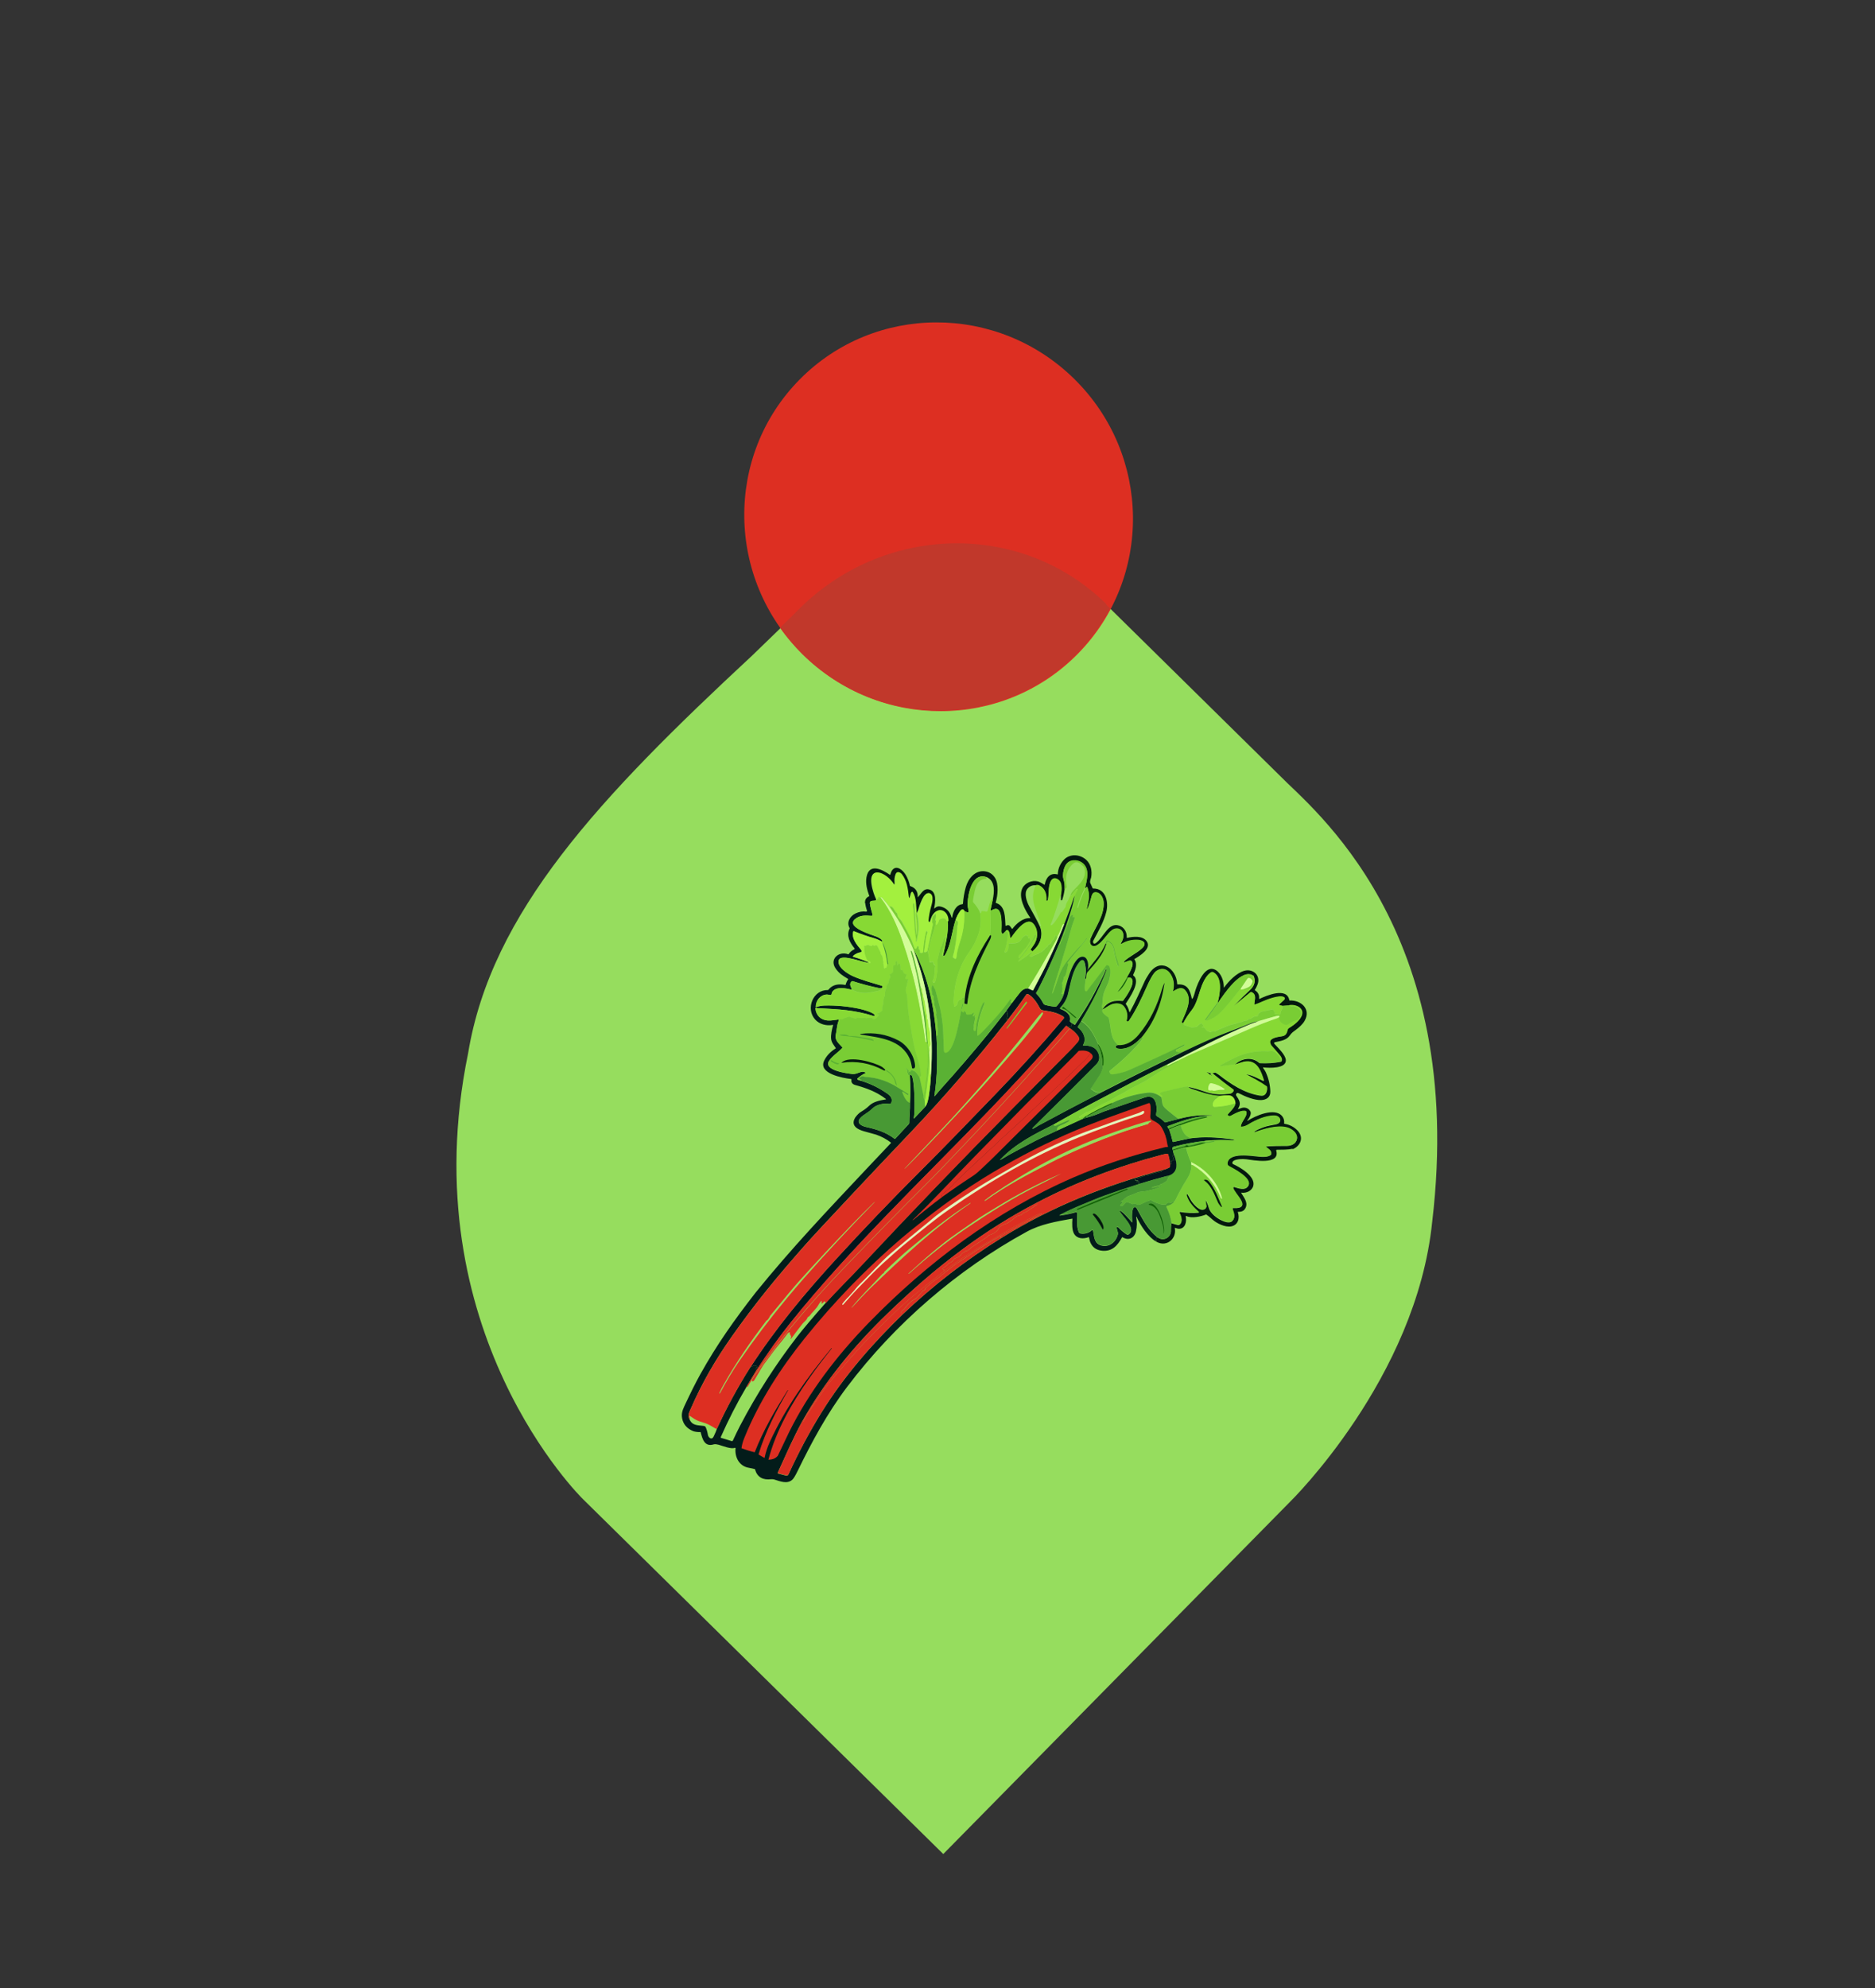 <?xml version="1.0" encoding="UTF-8"?>
<svg id="Layer_1" data-name="Layer 1" xmlns="http://www.w3.org/2000/svg" viewBox="0 0 334.73 354.82">
  <rect x="0" y="0" width="334.73" height="354.82" fill="#333333" stroke="none"/>
  <defs>
    <style>
      .cls-1 {
        fill: #02151d;
      }

      .cls-2 {
        fill: #d2fc98;
      }

      .cls-3 {
        fill: #e4f5be;
      }

      .cls-4 {
        fill: #5ab134;
      }

      .cls-5 {
        fill: #87d934;
      }

      .cls-6 {
        fill: #031c1a;
      }

      .cls-7 {
        fill: #c1382b;
      }

      .cls-8 {
        fill: #126207;
      }

      .cls-9 {
        fill: #04190e;
      }

      .cls-10 {
        fill: #96dd5e;
      }

      .cls-11 {
        fill: #dd2f22;
      }

      .cls-12 {
        fill: #79cd34;
      }

      .cls-13 {
        fill: #489934;
      }

      .cls-14 {
        fill: #a3f03e;
      }
    </style>
  </defs>
  <path class="cls-10" d="m168.4,330.91l-64.35-63.37s-30.7-29.92-20.48-79.56c4.15-25.18,23.41-45.62,50.71-70.98l7.43-7.19.73-.74c15.32-15.55,40.01-16.07,55.16-1.16l-.06.06,30.98,30.51c5.46,5.67,33.39,27.21,27.16,79.58-2.83,27.96-25.36,49.96-25.36,49.96l-61.93,62.89Z"/>
  <ellipse class="cls-11" cx="167.56" cy="92.23" rx="34.52" ry="34.87" transform="translate(-15.72 146.91) rotate(-45.44)"/>
  <path class="cls-7" d="m192.32,116.62c2.4-2.43,4.35-5.14,5.87-8.02l-.73-.71.06-.06c-15.15-14.92-39.84-14.4-55.16,1.16l-.73.74-2.38,2.31c1.18,1.65,2.5,3.23,4,4.71,13.72,13.51,35.69,13.46,49.07-.13Z"/>
  <path class="cls-9" d="m230.81,205.03c-1.02.19-1.88.17-2.88.18-.05,0-.1.04-.1.1,0,0,0,.02,0,.03.79,2.69-4.18,1.71-5.34,1.56-.51-.07-2.16-.09-2.45.48-.09.19-.04.33.15.42,1.22.54,3.98,2.17,3.55,3.84-.23.91-1.25,1.35-2.13,1.23-.04,0-.05,0-.03.04.44.76,1.21,1.62.82,2.58-.23.57-.69.83-1.38.79-.02,0-.04.01-.04.04,0,0,0,.01,0,.02.37,1.07.07,2.31-1.21,2.55-1.04.19-2.56-.55-3.28-1.2-.53-.48-.92-.79-1.16-.94-.91.38-2.63.75-3.53.29-.1-.05-.14-.02-.12.09.2.89-.07,2.17-1.2,2.18-.24,0-.46-.1-.7-.17-.02,0-.04,0-.05.03,0,0,0,.01,0,.02.36,1.88-1.42,3.42-3.21,2.47-.09-.04-.16-.11-.2-.19-.01-.03,0-.06.02-.07,0,0,0,0,0,0h.04s.06-.05.06-.08l.04-.43s.03-.06.06-.05c0,0,0,0,0,0l.15.03c.88.62,1.99.21,2.29-.78.04-.13.05-.41.05-.83,0-.31.03-.62.09-.93l1.07.3c.23.06.41,0,.54-.21.37-.58.09-1.32-.16-1.84-.09-.2-.03-.28.19-.25,1.08.17,2.16.21,3.24.12.04,0,.04-.02.01-.04-.97-.91-1.72-1.59-2.17-2.87-.04-.1-.04-.21,0-.31l.04-.12c.03-.08.06-.08.1,0,.25.42.47.9.72,1.27.44.64,1.56,1.94,2.37,1.43.22-.14.31-.34.26-.6-.03-.14-.19-.87-.13-.94.02-.02.05-.02.07,0,0,0,0,0,.01.01.22.41.39.83.51,1.28.27,1,1.42,1.85,2.28,2.26.5.24,1.45.6,1.92.11.59-.62.27-1.36.04-2.06-.06-.18,0-.26.19-.25,3.46.17.01-2.61-.09-3.57,0-.09.06-.17.15-.18.02,0,.04,0,.06,0,.74.23,1.96.7,2.49-.19.78-1.32-2.61-3.03-3.46-3.51-.2-.11-.29-.29-.26-.52.25-2.08,4.43-1.3,5.72-1.2.67.05,1.46.11,2.04-.31.03-.02.05-.06.06-.1.07-.67-.51-.93-.94-1.28-.02-.02-.03-.05,0-.08,0,0,0,0,0,0,.17-.17,3.42-.14,3.79-.15.68-.03,1.37-.28,1.65-.94.47-1.13-.77-2.09-1.73-2.33-1.77-.44-4.04.26-5.81.89-.04.01-.06,0-.04-.04.12-.32,1.49-.83,1.79-.94.62-.22,1.39-.34,2.09-.48,1.29-.25.87-1.47-.16-1.53-1.55-.08-3.46.79-4.75,1.58-.43.26-.85.4-1.27.42-.03,0-.06-.02-.06-.06,0,0,0,0,0,0,.03-.87,1.32-1.93.96-2.67-.02-.03-.05-.06-.08-.07-.74-.25-2.03.49-2.68.84-.19.1-.38.06-.56-.14-.02-.03-.02-.07,0-.09.47-.59,1.29-1.25,1.41-2-.02-.63-.43-1.37-1.14-1.4-.57-.02-1.13,0-1.69.08-1.75-.1-3.36-.67-5.08-1.27-.26-.09-.46-.22-.59-.4.9.17,1.92.47,3.07.87,1.22.43,2.52.57,3.9.42.46-.05.92-.02,1.16-.49.05-.1.02-.23-.07-.3-1.25-.91-2.47-1.85-3.66-2.83-.12-.1-.23-.09-.33.02l-.02.03s-.03.08.03.09c.1.02.17.06.22.14.04.06.02.08-.05.07-.31-.03-.63-.41-.88-.58-.04-.02-.03-.04,0-.05.04-.01.15,0,.19.02.42.21.84.23,1.27.06.04-.01.07-.01.11,0,.21.13.46.27.66.42,2.17,1.68,4.43,3.19,7.22,3.67.5.09.93.04,1.16-.49.14-.32.18-.66.13-1.01,0-.04-.03-.07-.06-.09-1.13-.82-2.45-1.49-3.67-2.16-.04-.02-.03-.03,0-.03.92.03,2.25.77,3.08,1.17.09.04.12.02.09-.08-.46-1.47-1.11-3.45-3.04-3.37-.82.03-1.38.38-2.12.55,1.18-1.16,3.08-1.46,4.37-.31.03.03.07.04.1.04,1.29.07,2.56-.01,3.82-.26.16-.48-.06-.83-.35-1.17-.47-.55-.96-1.1-1.44-1.65-.07-.08-.13-.2-.2-.39-.38-1.06,1.56-1.22,2.19-1.34.65-.12.75-.6.9-1.14.03-.11.1-.2.19-.26.82-.51,1.85-1.24,2.26-2.12.68-1.48-1.06-2.21-2.24-1.97l-1.19.08c-.18.01-.35-.03-.51-.13-.03-.02-.04-.05-.02-.08,0,0,0,0,.01-.01l.88-.81c.23-.21.2-.38-.07-.51-.76-.37-2.92.43-3.67.77-.66.29-1.16.49-1.51.6-.02,0-.05,0-.05-.03,0,0,0,0,0-.01.02-.78.49-1.72-.46-2.17-.09-.04-.19-.03-.26.03-1.04.85-2.02,1.7-3.05,2.51-.03.02-.03.02,0,0,1.19-1.24,2.21-2.26,3.06-3.04.78-.72.98-1.53.58-2.43-2.11-1.66-5.39,3.4-6.31,4.72l-.08-.06c.4-1.47.88-4.29-.74-5.25-.19-.11-.38-.11-.56.02-.92.63-1.5,2.08-1.83,3.11-.38,1.19-.75,2.6-1.53,3.58-.57.72-1.07,1.48-1.49,2.29-.14,0-.23-.03-.29-.12-.02-.03-.02-.07,0-.11.68-1.67,2.05-4,.62-5.62-.64-.73-1.44-.27-2.08.13-.09.05-.12.03-.09-.07.22-.88.16-1.71-.19-2.48-.54-1.18-1.58-1.85-2.79-1.04-.59.39-1.28,1.86-1.62,2.61-.97,2.16-1.92,4.27-3.27,6.27-.06.1-.18.15-.29.14-.07,0-.11-.05-.13-.12,0-.03,0-.07,0-.1.26-.86.04-1.87-.54-2.52-.52-.58-1.46-.56-2.15-.31-.47.17-1,.6-1.51.87l-.03-.1c.9-1.3,2.01-1.57,3.52-1.41.04,0,.07-.01.1-.04.51-.66,2.12-2.94,1.59-3.82-.15-.26-.42-.34-.79-.24l-.09-.07c.04-.14.09-.24.13-.32.35-.54.62-1.12.81-1.73.14-.46-.02-1.13-.65-.91-.26.09-.51.18-.77.28-.04.01-.08,0-.09-.04v-.03s-.02-.07,0-.09c.97-.97,2.29-1.47,3.3-2.43.89-.85.09-1.37-.77-1.42-1.08-.07-2.08.18-3.01.74-.03.02-.06,0-.08-.02,0,0,0,0,0,0v-.03s-.02-.04,0-.06c.36-.55.52-1.07.47-1.55-.1-1.09-1.24-1.41-2.06-.8-.81.6-1.51,1.92-2.53,2.61-1.03.7-1.65-.24-1.24-1.21.84-2,2.45-4.1,2.31-6.39-.05-.74-.49-1.63-1.27-1.77-.72-.13-.84.49-1,1.11-.16.6-.35,1.19-.6,1.79-.02.04-.07.07-.11.05-.01,0-.02-.01-.03-.02-.02-.03.26-1.17.28-1.3.17-.92.12-1.7-.18-2.55-.02-.04-.06-.07-.11-.05,0,0-.01,0-.02,0-.05.03-.08.07-.11.13l-.15-.04c.28-1.22.54-2.37.24-3.31-.32-1-1.29-1.58-2.32-1.51-1.39.09-1.83,1.4-1.89,2.66,0,.19.02.4.09.63.18.6.25,1.21.21,1.83-.08.64-.22,1.26-.43,1.88-.04.05-.09.08-.15.08-.04,0-.07-.03-.07-.07v-.92c.11-1.01.26-2.3-.71-2.79-1.22-.62-1.47,1.36-1.48,2.08-.01.53-.06,1.07-.14,1.59,0,.04-.02.07-.05.11l-.12.15s-.05.03-.07,0c0,0,0,0,0,0-.04-.04-.05-.09-.05-.15.07-1.03-.26-2.05-1.21-2.58-.17-.1-.39-.13-.64-.11-.6-.06-1.11.14-1.51.62-.66.78-.15,2.25.29,3.08.67,1.24,1.4,2.45,1.97,3.74.62,1.64-.09,3.26-1.36,4.36-.02.02-.06.02-.08,0l-.27-.23s-.03-.06-.01-.09c.26-.4.6-.82.79-1.19.55-1.09.52-2.48-.33-3.41-1.25-1.38-3.36,1.69-3.9,2.44-.12.17-.19.15-.23-.05-.08-.4-.02-.78-.35-1.18-.03-.03-.06-.05-.1-.06-.15-.02-.27.04-.36.19l-.36.36c-.12.12-.22.1-.3-.04-.05-.09-.07-.21-.07-.36.02-.81.26-4.06-1.04-3.98-.28.02-.58.22-.87.33l-.02-.05s-.01-.05,0-.08l.4-1.79c.28-1.35.5-3.27-.97-4.03-2.69-1.08-3.45,2.95-3.51,4.65-.01.45.09.89.18,1.32.05.22-.03.3-.25.25-.18-.04-.36-.12-.55-.24-.07-.14-.17-.21-.28-.21-.16,0-.28.07-.38.19-.43.57-.72,1.14-.9,1.72-.65,2.05-.81,4.39-1.85,6.16-.1.17-.22.2-.35.09.41-1.93.99-4.07.83-6.05.07-1.73-1.72-2.88-2.8-1.02-.08.14-.22.5-.41,1.06-.04.12-.12.19-.24.1-.08-.06-.12-.16-.11-.26.08-.8.21-1.55.4-2.26.18-.67.71-2.31-.24-2.61-.95-.31-1.69,2.32-1.9,2.96-.07.21-.18.38-.29.57h-.06c-.11-1.13-.03-2.65-.65-3.62-.13-.21-.23-.2-.3.05l-.24.88c-.03.1-.07.1-.12.02-.03-.05-.08-.14-.09-.2-.18-1.54-.37-2.88-1.24-4.02-.1-.14-.24-.24-.39-.3-.31-.13-.52-.07-.61.15-.21.5-.27,1.02-.21,1.55.02.17-.01.32-.1.46,0,.02-.03.02-.05.01,0,0-.01,0-.01-.01-.57-.98-1.93-2.19-3.06-2.17-1.83.04-.53,3.76-.12,4.59.02.03.03.07.03.11v.2c-.36.16-1.18-.09-1.1.54-.03.06-.07.1-.12.12-.03.01-.07,0-.09-.03-.16-.32-.39.05-.64-.16-.05-.57.19-.98.72-1.21.03-.01.05-.05.03-.08-.4-1.09-.69-2.25-.49-3.34.47-2.59,2.81-1.36,4.18-.41.02.01.05,0,.06-.01,0,0,0,0,0-.01.1-.29.17-.57.34-.8.79-1.05,1.96.04,2.42.83.35.6.6,1.24.74,1.92,0,.04.03.07.07.08.94.32,1.38.97,1.33,1.95,0,.04.01.05.04.02.58-.56.97-1.63,2-1.37,1.39.35,1.11,2.3.91,3.28-.02.12,0,.14.1.06.34-.31.71-.39,1.16-.26.96.28,1.57.91,1.83,1.91,0,.03.03.04.06.04,0,0,0,0,.01,0,.03-.01.04-.03.05-.06.14-1.01.67-2.23,1.82-2.34.05,0,.09-.05.1-.1.07-.99.23-1.97.5-2.92.43-1.53,1.63-3.07,3.41-2.85.76.1,1.35.47,1.79,1.14.73,1.12.51,3.16.15,4.41-.01.04.01.09.06.1,1.73.56,1.57,2.65,1.68,4.05,0,.02.02.04.04.04,0,0,.01,0,.02,0,.69-.37.76.14,1.11.53.02.02.05.02.07,0,0,0,0,0,0,0,.67-.92,1.87-1.96,3.08-1.91.11,0,.13-.04.07-.13-.92-1.3-2.16-3.63-1.37-5.22.48-.95,1.74-1.48,2.78-1.2.38.1.77.38,1.15.59.02.01.05,0,.06-.02,0,0,0,0,0-.01.2-1.18.94-2.17,2.27-1.81.02,0,.05,0,.06-.03,0,0,0,0,0-.01.04-.96.38-1.8,1.03-2.52,1.09-1.21,2.95-1.07,4.07-.02.82.78,1.05,1.97.86,3.07-.05.29-.31.71-.15,1.06.14.3.28.61.41.91.01.03.05.05.08.05,2.29-.04,2.8,2.43,2.36,4.17-.47,1.86-1.43,3.44-2.31,5.12-.07.13-.07.26-.02.39.08.2.23.22.46.06,1.41-1,2.22-3.8,4.2-3.11.91.32,1.37,1.2,1.32,2.14,0,.02.02.04.04.05,0,0,0,0,.01,0,1.05-.25,2.69-.44,3.46.53,1.07,1.34-1.24,2.7-2.13,3.23-.03.02-.03.05-.02.07,0,0,0,0,0,0,.6.82.17,1.96-.22,2.78-.01.03,0,.07.02.09,1.45,1.06-.7,4.03-1.32,5.01-.02.03-.02.07,0,.1.4.54.47.89.65,1.44.01.04.03.04.05,0,1.01-1.82,1.86-3.77,2.73-5.66.08-.17.31-.56.69-1.16,1.94-3.04,4.91-1.06,5.05,1.81,0,.03.03.06.06.06,0,0,0,0,0,0,1.82-.12,2.22,1.07,2.54,2.5.02.09.06.1.12.03.24-.27.43-1.17.55-1.54.4-1.24,1.72-4.63,3.58-3.57,1.01.57,1.49,2,1.47,3.11,0,.06.02.07.05.02.81-1.13,2.21-2.59,3.59-2.98,1.6-.45,3.01.86,2.36,2.49-.12.31-.28.61-.46.9-.02.03-.01.07.02.09,0,0,0,0,0,0,.56.35.8.85.73,1.49,0,.06.01.07.06.05,1.24-.59,4.92-2.17,5.34.22,0,.03.03.06.07.06,2.01-.09,3.85,1.52,2.67,3.61-.34.61-.99,1.2-1.66,1.69-.41.3-.68.48-1,.95-.58.84-1.69.99-2.59,1.18-.24.05-.28.17-.11.35.59.65,1.94,1.91,2,2.85.09,1.55-2.99,1.43-3.99,1.31-.09-.01-.11.02-.06.1.16.26.36.51.48.78.5,1.12.76,2.25.8,3.4.04,1.01-.65,1.5-1.6,1.55-1.22.06-2.89-.63-3.96-1.19-.28-.15-.52-.1-.57.24,0,.04,0,.08.02.11.54.84,1,1.4.33,2.41-.02.03-.01.05.03.04.14-.04.28-.08.41-.13.68-.28,1.37-.14,1.77.52.27.45-.22,1.29-.54,1.64-.01.01-.01.04,0,.05,0,0,0,0,.01,0h.03s.02.02.03,0c1.29-.84,4.87-2.47,6.18-.78.27.35.38.77.32,1.25,0,.03.02.06.05.07.9.14,1.67.53,2.3,1.16,1.24,1.24.62,2.8-.86,3.4Z"/>
  <path class="cls-5" d="m228.77,189.44l-.2-.52s-.04-.07-.07-.09c-.07-.05-.09-.1-.07-.17.01-.03,0-.07-.02-.1-.51-.49-.73-1.08-1.58-.98-.27.03-.46.05-.55.04-1.38-.08-2.72.07-4.03.46-1.45.43-3.04,1.29-4.45,2.08-.04.02-.05.05-.03.08.01.03.05.05.09.05l2.63-.33c.74-.17,1.3-.51,2.12-.55,1.92-.08,2.58,1.9,3.04,3.37.03.1,0,.13-.09.08-.84-.4-2.17-1.14-3.08-1.17-.04,0-.04,0,0,.03,1.22.67,2.54,1.34,3.67,2.16.03.02.05.06.06.09.05.36,0,.69-.13,1.01-.23.52-.65.57-1.16.49-2.78-.48-5.05-1.99-7.22-3.67-.2-.15-.44-.29-.66-.42-.03-.02-.07-.02-.11,0-.43.17-.85.15-1.27-.06-.04-.02-.15-.03-.19-.02-.04.01-.04.03,0,.05.25.17.57.55.88.58.07,0,.08-.02.05-.07-.05-.07-.12-.12-.22-.14-.06-.01-.07-.04-.03-.09l.02-.03c.1-.12.21-.12.33-.02,1.19.98,2.41,1.93,3.66,2.83.09.07.12.19.07.3-.25.47-.7.44-1.16.49-1.38.15-2.68.01-3.9-.42-1.15-.41-2.17-.7-3.07-.87-.4.03-.79.09-1.16.19-1.13.29-2.08.49-3.32.78-.22.05-.39.15-.51.3-.02.02-.02.06,0,.08l.4.37s.04.08.01.12c-.05.08-.11.11-.16.07-.76-.63-1.59-.89-2.49-.8-2.15.23-4.27.85-6.39,1.87-1.64.71-3.23,1.51-4.76,2.42-.11.03-.23.02-.34,0-.04,0-.08,0-.12.02l-.3.2s-.07.02-.1,0l-.17-.13s-.04-.06-.01-.09c0,0,.01-.01.02-.02l1.33-.84s.07-.03.11-.02c.22.05,1.14-.52,1.35-.66.38-.25,1.24-.68,2.58-1.3.23-.11.42-.29.67-.41.22-.1.38-.19.51-.28.49-.35,1.07-.54,1.53-.84,1.08-.7,2.28-1.24,3.32-1.79.44-.23,1-.58,1.69-1.04,1.44-.97,2.96-1.82,4.54-2.55.03-.02.06-.05.05-.09,0-.06-.04-.11-.12-.14,1.13-.57,1.89-.94,2.28-1.11,3.48-1.5,6.96-2.99,10.43-4.52,1.64-.73,3.32-1.38,5.03-1.95.13-.04.23-.11.35-.18.01.16.04.31.1.46.16.44,1,1.05,1.48.78.57-.33,1.04-.71,1.7-.8.04,0,.07-.02.1-.05.81-.79.77-1.75-.3-2.28-.25-.12-.48-.16-.7-.12-.03,0-.07,0-.1,0l-.37-.05s-.06-.02-.08-.04l-.06-.07c1.17-.24,2.92.49,2.24,1.97-.41.89-1.44,1.62-2.26,2.12-.09.06-.16.15-.19.26-.14.54-.24,1.02-.9,1.14-.63.11-2.57.28-2.19,1.34.06.18.13.31.2.39.49.54.97,1.09,1.44,1.65.29.34.51.7.35,1.17Z"/>
  <path class="cls-5" d="m228.89,179.49c.11.21.04.52-.21.92-.06.1-.09.22-.09.34.01.21-.08.31-.28.29-.25-.02-.4-.05-.44-.08-.09-.06-.18-.06-.27-.02-.02,0-.05,0-.05-.02,0,0,0-.01,0-.02l.02-.35s-.02-.05-.04-.05c0,0-.01,0-.02,0h-.03s-.05,0-.06-.02l-.15-.32s-.05-.06-.09-.05l-1.87.39c-.12.02-.28.1-.48.24-.17.12-.26.29-.26.51,0,.03-.02.06-.05.07-.26.07-.8.03-.92.27-.02.03-.04.05-.08.06-.08.02-.16.06-.22.12-.03.03-.06.04-.1.04-.23-.01-.41.07-.54.26-.02.03-.06.05-.09.04-.27-.04-.84.2-1.08.31-.02,0-.04,0-.06,0l-.04-.02s-.06-.02-.08,0c-.62.31-1.27.34-1.85.55-.87.32-1.72.69-2.56,1.1-.08.04-.18.02-.21-.06-.01-.03-.04-.04-.07-.03,0,0,0,0,0,0l-.59.24s-.07,0-.09-.02c-.14-.14-.3-.21-.49-.22-.04,0-.08-.04-.07-.08,0,0,0,0,0,0,.01-.09-.03-.14-.11-.15-.04,0-.07-.03-.09-.07-.07-.15-.18-.27-.33-.35-.04-.02-.08-.02-.11,0-.07.04-.13.04-.21.01-.07-.03-.06-.05,0-.06.12-.02.22-.08.28-.18.02-.04.02-.09-.01-.12l-.3-.29s-.01-.02,0-.03l.02-.04s0-.03,0-.03l-.03-.02s-.03,0-.04,0c0,0,0,0,0,0-.06.09-.12.18-.21.25-.05.04-.05.04-.01-.01l.09-.11c.07-.09.06-.1-.03-.03-.21.16-.41.34-.6.54-.02.03-.06.04-.09.05-.66.11-.87.18-1.51-.12-.25-.12-.89-.12-.82-.58.43-.81.92-1.58,1.49-2.29.78-.98,1.15-2.39,1.53-3.58.33-1.03.91-2.48,1.83-3.11.18-.13.37-.13.56-.02,1.62.97,1.14,3.79.74,5.25l-2.3,3.18s0,.04.01.06c0,0,0,0,.01,0h.07c.15.07.27.12.43.06.88-.34,1.61-.81,2.22-1.41,1.43-1.41,2.51-2.89,3.71-4.4-.05.08-.08.17-.07.26,0,.03.03.05.06.05,0,0,0,0,0,0l.48-.11c-.05.05-.07.1-.05.15.02.04.06.06.1.04.25-.1.5-.16.76-.17.04,0,.08-.02.11-.04.55-.42,1.17-1.36.69-2.05-.02-.03-.02-.07,0-.1l.15-.18c.39.9.2,1.71-.58,2.43-.85.78-1.87,1.8-3.06,3.04-.03.03-.02.03,0,0,1.03-.81,2.01-1.67,3.05-2.51.07-.06.18-.07.26-.03.95.45.48,1.39.46,2.17,0,.02.02.04.04.05,0,0,0,0,.01,0,.35-.1.85-.3,1.51-.6.75-.34,2.91-1.14,3.67-.77.27.13.3.3.07.51l-.88.81s-.03.06,0,.08c0,0,0,0,.01.01.16.1.33.14.51.13Z"/>
  <path class="cls-12" d="m228.31,181.57c.07-.05.1-.12.09-.19,0-.04-.03-.07-.07-.08-.14-.03-.28-.02-.42.02-1.07.29-2.13.59-3.19.91-.53.08-.92.17-1.17.27-1.69.67-3.39,1.33-5.1,1.98-1.6.61-4.05,1.7-7.36,3.27-.07-.12-.53.08-.66.11-.04,0-.07,0-.1-.03-.07-.07-.15-.1-.25-.1-.04,0-.08-.02-.1-.06-.03-.06-.04-.12-.04-.19,0-.04.02-.07.06-.09.26-.14,1.44-.65,1.53-.81.01-.03,0-.06-.02-.07l-.06-.03s-.07-.02-.1,0c-3.9,1.94-6.43,3.01-9.67,4.5-.74.34-1.71.6-2.91.79-.38.06-.61-.08-.68-.45-.01-.07.01-.15.07-.2,2.15-1.76,4.19-3.56,5.93-5.84.01-.02,0-.04,0-.05,0,0,0,0-.01,0h-.05s-.06,0-.08.02c-.08.12-.18.14-.29.07,2.4-2.79,3.68-6.13,4.22-9.73,0-.03,0-.05,0-.07-.02-.04-.03-.04-.05,0-.17.4-.29.71-.36.94-.87,3-2.17,5.85-4.21,8.24-.95,1.12-2.16,1.94-3.69,1.84-.1-.13-.21-.25-.32-.37-1.09-1.16-.89-3.03-1.3-4.47-.01-.04-.03-.07-.06-.09-.29-.24-1.51-.98-.94-1.5.51-.27,1.05-.7,1.51-.87.68-.25,1.63-.27,2.15.31.58.65.81,1.65.54,2.52-.01.03-.01.07,0,.1.02.08.06.12.13.12.12.01.23-.04.29-.14,1.34-1.99,2.3-4.1,3.27-6.27.34-.75,1.03-2.22,1.62-2.61,1.21-.81,2.26-.14,2.79,1.04.35.77.41,1.6.19,2.48-.03.1,0,.12.09.07.65-.4,1.44-.86,2.08-.13,1.43,1.62.06,3.95-.62,5.62-.01.04-.01.08,0,.11.06.09.15.12.29.12-.07.46.57.47.82.58.64.3.85.23,1.51.12.04,0,.07-.02.09-.05.19-.19.39-.37.6-.54.09-.07.1-.06.03.03l-.09.11c-.04.05-.04.05.01.01.08-.07.15-.16.21-.25,0-.01.03-.02.04-.01,0,0,0,0,0,0l.03.02s.01.02,0,.03l-.02.04s0,.02,0,.03l.3.29s.04.08.01.12c-.06.1-.16.16-.28.18-.07.01-.08.03,0,.06.07.03.14.03.21-.01.03-.02.08-.02.11,0,.15.08.26.19.33.35.02.04.05.06.09.07.09,0,.12.06.11.15,0,.04.03.08.07.09,0,0,0,0,0,0,.19.01.35.09.49.22.02.02.06.03.09.02l.59-.24s.06,0,.07.03c0,0,0,0,0,0,.03.08.14.09.21.06.83-.41,1.69-.77,2.56-1.1.58-.21,1.23-.24,1.85-.55.03-.01.06-.01.08,0l.04.02s.04.01.06,0c.24-.11.81-.35,1.08-.31.03,0,.07-.01.09-.04.13-.19.31-.28.54-.26.04,0,.07-.01.1-.04.06-.06.13-.1.22-.12.03,0,.06-.03.08-.06.12-.23.66-.2.92-.27.03,0,.06-.04.05-.07,0-.22.08-.4.26-.51.2-.14.36-.22.48-.24l1.87-.39s.08.01.09.05l.15.32s.04.03.06.03h.03s.05,0,.06.02c0,0,0,.01,0,.02l-.02.35s.02.04.04.04c0,0,.01,0,.02,0,.09-.04.19-.03.27.02.04.03.19.05.44.08.2.02.29-.08.28-.29,0-.12.02-.24.09-.34.25-.4.32-.71.21-.92l1.19-.08.06.07s.05.04.08.04l.37.05s.07,0,.1,0c.21-.05.44,0,.7.12,1.07.53,1.11,1.49.3,2.28-.03.03-.06.04-.1.05-.65.09-1.13.47-1.7.8-.48.28-1.33-.33-1.48-.78-.05-.15-.09-.31-.1-.46Z"/>
  <path class="cls-12" d="m223.82,174.16l-.15.18s-.03.07,0,.1c.48.69-.14,1.63-.69,2.05-.03.02-.07.04-.11.04-.26.01-.52.07-.76.17-.04.02-.08,0-.1-.04-.02-.05,0-.1.05-.15.8-.33,1.31-.4,1.55-1.35.01-.04,0-.08-.01-.12-.09-.18-.24-.33-.43-.45-.2-.12-.37-.09-.5.11l-1.09,1.61c-1.21,1.51-2.28,2.98-3.71,4.4-.6.6-1.34,1.06-2.22,1.41-.16.06-.28.01-.43-.04.81-1.03,1.58-2.09,2.29-3.19.92-1.31,4.2-6.38,6.31-4.72Z"/>
  <path class="cls-2" d="m222.05,176.52l-.48.11s-.06-.01-.06-.04c0,0,0,0,0,0,0-.09.02-.18.07-.26l1.09-1.61c.13-.19.3-.23.5-.11.19.12.33.27.43.45.02.04.02.08.01.12-.24.95-.75,1.03-1.55,1.35Z"/>
  <path class="cls-12" d="m193.74,158.35c-.61,1.16-1.08,2.37-1.42,3.64,0,.02,0,.05.03.06,0,0,.01,0,.02,0,.04,0,.1-.08.11-.12.36-1.22.83-2.4,1.41-3.53.03-.06.06-.1.11-.13.04-.02.09-.01.12.03,0,0,0,0,0,.01.31.85.36,1.62.18,2.55-.02.13-.3,1.28-.28,1.3.03.04.09.04.12,0,.01,0,.02-.02.02-.03.24-.6.44-1.19.6-1.79.16-.62.28-1.23,1-1.11.79.14,1.23,1.04,1.27,1.77.14,2.29-1.46,4.38-2.31,6.39-.41.97.21,1.91,1.24,1.21,1.03-.69,1.72-2.01,2.53-2.61.82-.61,1.96-.29,2.06.8.05.48-.11,1-.47,1.55-.01.02-.01.04,0,.06v.03s.06.04.09.03c0,0,0,0,0,0,.92-.56,1.93-.81,3.01-.74.85.05,1.66.57.77,1.42-1.01.96-2.33,1.46-3.3,2.43-.02.02-.03.06-.01.09v.03s.07.05.1.04c.26-.1.51-.19.77-.28.63-.22.79.45.65.91-.19.61-.46,1.19-.81,1.73-.05.08-.09.18-.13.32-.49.9-1.05,1.75-1.68,2.57-.02.03-.02.04.02.02.71-.44,1.47-1.67,1.75-2.52.37-.1.64-.02.79.24.53.88-1.08,3.16-1.59,3.82-.02.03-.06.04-.1.04-1.51-.16-2.62.11-3.52,1.41-.06.05-.12.04-.17,0-.03-.03-.04-.07-.04-.1.03-.29.12-.58.13-.87,0-.41.05-.82.12-1.22.19-1.03.87-1.89,1.1-2.94.18-.79.3-1.6-.03-2.33-.02-.04-.05-.07-.09-.08l-.3-.11s-.07,0-.09.03l-3.49,4.59c-.06.08-.18.1-.25.04,0,0-.01-.01-.02-.02-.25-.25.03-1.84.07-2.25.06-.37.02-.86.23-1.16,1.44-1.62,2.81-3.12,3.42-5.1l.16-.4s.04-.04.07-.03c0,0,0,0,0,0,1.07.55,1.06,1.36,1.26,2.38.14.7.4,1.37.61,2.05,0,.02.03.03.05.02,0,0,0,0,.01,0,.19-.16-.46-1.76-.51-1.97-.26-1.1-.22-2.08-1.41-2.64-.09-.04-.19,0-.23.09,0,0,0,.01,0,.02l-.14.46c-.76,1.86-2.25,3.35-3.2,4.66.21-.69.1-2.31-.87-2.37-1.91-.1-3.03,5.42-3.43,6.81-.09-.1-.2-.14-.32-.12-.02,0-.04-.01-.04-.03,0,0,0-.01,0-.02l.11-.4s.01-.07,0-.11c-.01-.09,0-.17.06-.27.02-.03.03-.07.02-.11l-.07-.37s0-.08.02-.11c.08-.15.07-.28-.05-.39-.03-.03-.04-.07-.02-.11.2-.36.31-.73.36-1.13,0-.04.04-.07.08-.07h.04s.05-.02.07-.04c.12-.23.21-.47.26-.72.12-.59.2-.89.32-1.34.03-.12-.02-.2-.1-.28-.02-.02-.03-.06,0-.09,1.18-1.68,2.36-2.82,3.45-4.32.01-.02,0-.04,0-.05l-.03-.02s-.03,0-.04,0c0,0,0,0,0,0-.4.56-.67.92-.82,1.07-.95.98-1.85,2-2.7,3.06-.63.79-1.1,1.63-1.4,2.52-.3.87-1.03,3.15-1.18,3.22-.04.02-.06,0-.05-.04.47-1.89,1.14-3.8,1.67-5.58.55-1.89,1.12-3.6,1.65-5.67.14-.55.37-1.24.69-2.08.03-.07,0-.17-.06-.3-.02-.03-.06-.05-.09-.03,0,0,0,0-.01.01l-.15.15s-.02.01-.02-.01l.06-.33s0-.07-.03-.1c-.09-.09-.16-.08-.25,0-.23.23-.39.56-.48.99-.04.19-.17.57-.4,1.15-.1.26-.32.6-.37.98-.03.19-.27.47-.32.78-.05.32-.17.62-.37.88-.02.03-.03.07-.03.11.01.22-.09.36-.31.4.91-2.19,1.69-4.42,2.35-6.7.2-.69.36-1.39.47-2.09l.55-1.1s0-.07-.03-.08c0,0,0,0,0,0-.25-.1-.81,1.12-1.18,1.16-.02,0-.04-.02-.05-.04,0,0,0,0,0-.01l.03-.1c.12-.29.3-.55.52-.78,1.07-1.11,2.42-2.24,1.92-3.95-.1-.33-.46-.58-.67-.75-.49-.39-.93-.4-1.34-.05-1.17,1.02-1.47,2.52-1.15,3.99.04.16,0,.3-.13.41-.05.05-.12.08-.21.1.04-.63-.03-1.24-.21-1.83-.07-.23-.1-.44-.09-.63.06-1.26.5-2.57,1.89-2.66,1.03-.07,2,.51,2.32,1.51.31.94.04,2.09-.24,3.31Z"/>
  <path class="cls-2" d="m228.31,181.57c-.12.07-.22.14-.35.18-1.71.57-3.38,1.22-5.03,1.95-3.46,1.53-6.95,3.02-10.43,4.52-.39.17-1.15.54-2.28,1.11l-1.69.84c-.05.03-.12,0-.15-.05,0,0,0,0,0,0-.02-.06-.02-.11.02-.15,4.82-2.46,9.57-5.03,14.57-7.11.37-.15.96-.36,1.76-.63,1.06-.32,2.12-.62,3.19-.91.14-.04.28-.04.42-.02.04,0,.06.04.07.08,0,.08-.02.14-.09.19Z"/>
  <path class="cls-6" d="m224.71,182.24c-.8.26-1.39.47-1.76.63-5,2.08-9.75,4.65-14.57,7.11-4.46,2.2-8.84,4.54-13.24,6.85-2.39,1.25-4.75,2.55-7.08,3.89-3.36,1.69-6.76,3.4-9.41,6.16-.17.18-.15.2.06.07,1.98-1.21,4.07-2.24,6.11-3.33.49-.26,1.79-.88,3.92-1.85l4.58-2.1.51-.16c1.04-.26,2.04-.61,3-1.04.08-.03.15-.06.23-.09,2.51-.85,4.95-1.69,7.3-2.51,2.11-.73,2.27,1.69,2.04,2.99-.03.18.03.31.19.39.51.28.96.63,1.35,1.04.03.03.06.04.1.03l2.68-.69c1.85-.48,3.73-.67,5.64-.57.02,0,.04.01.05.03,0,.02,0,.04-.02.05,0,0,0,0-.01,0l-1,.03c-2.43.18-4.57.96-6.92,1.83-.03.01-.05.05-.04.08.04.15.11.28.22.38l.08.1c.25.73.46,1.46.63,2.21,0,.03.04.05.07.05l2.96-.63c2.38-.34,4.82-.21,7.2.1.35.05.68.13,1.01.26.04.01.04.02,0,.02-1.78-.13-3.55-.12-5.32.04-1.89.2-3.79.55-5.7,1.05-.15.04-.25.14-.29.29-.01.05.02.14.08.27l.05.18.17.73c-.41-.08-.09.64.01.93.01.04,0,.05-.03.02l-.05-.04s-.05-.01-.07,0h0c-.08.1-.19.17-.32.18-.04,0-.06.04-.06.08,0,0,0,0,0,0l.07.26s0,.08-.02.11c-.05.08-.13.12-.23.12-.05-.54-.16-1.11-.32-1.69-.03-.1-.13-.17-.23-.16-.29.03-.6.09-.94.18-7.68,2.02-15.2,4.82-22.24,8.51-4.68,2.44-9.13,5.24-13.37,8.38-5.08,3.77-9.28,7.51-13.48,11.57-5.87,5.68-11.08,12-15.09,19.13-1.69,3.09-2.97,6.11-4.39,9.2-.01.03,0,.06.03.07,0,0,0,0,0,0l1.46.38c.21.05.36-.02.45-.22,1.73-3.79,3.66-7.42,5.79-10.88,4.03-6.54,9.19-12.45,14.6-17.68,5.45-5.18,11.36-9.75,17.75-13.71,8.86-5.52,18.51-9.33,28.59-12.02-.06.05-.1.12-.14.19-.01.03-.04.06-.08.07-.78.19-1.55.41-2.32.65-.21.07-.39,0-.58.1-.53.26-1.09.39-1.65.54-.08.02-.12.1-.1.17,0,0,0,.02,0,.03.1.2.31-.02.52.15.03.02.03.04-.01.05-.08.01-.16.03-.23.07-.06.03-.06.04,0,.04l.43-.02s.04.02.05.04c0,0,0,.02,0,.02l-.11.23s-.02.07,0,.1l.03.09c-2.06.64-4.1,1.33-6.12,2.06-1.3.46-2.66,1.07-4,1.61-1.38.56-2.7,1.16-3.95,1.82-.14.07-.13.1.03.08.94-.12,1.86-.31,2.78-.57.1-.03.2.03.23.13,0,.01,0,.03,0,.04.06,1.12-.12,2.34.3,3.33.07.18.21.28.4.3.73.09,1.38-.1,1.94-.58.06-.05.15-.04.2.02.02.02.03.04.03.06.2,1.04.17,2.25,1.44,2.62,1.41.41,2.71-.64,2.99-2.03.06-.32-.31-1.03-.2-1.23.02-.03.05-.05.09-.04.1.02.19.07.26.15.39.42.84.8,1.35,1.14.18.12.35.11.51-.02.88-.71-.14-2.03-.6-2.62-.15-.2-1.17-1.41-1.12-1.55.01-.03.04-.04.07-.03,0,0,0,0,0,0,.73.39,1.56,1.44,2.09,2.03.11.12.15.11.12-.06-.08-.42-.17-2.5.42-2.57.15-.02.26.04.34.17,1.04,1.86,2.03,3.96,3.8,5.25l-.15-.03s-.06.01-.07.04c0,0,0,0,0,0l-.04.43s-.03.06-.06.07h-.04s-.04.05-.04.08c0,0,0,0,0,0,.04.08.11.14.2.19-1.57-.88-2.88-2.91-3.59-4.47,0-.02-.02-.03-.04-.04-.02,0-.04,0-.04.03,0,0,0,.01,0,.02.18.88.16,1.74-.04,2.6-.29,1.19-1.31,1.67-2.4,1.02-.03-.02-.06,0-.08.02,0,0,0,0,0,0-.81,1.47-1.74,2.54-3.53,2.39-1.11-.1-1.85-.66-2.21-1.7-.06-.19-.09-.46-.16-.68-.01-.03-.04-.05-.07-.04,0,0,0,0,0,0-.95.34-2.04.31-2.59-.6-.4-.67-.36-1.85-.3-2.68,0-.02-.01-.03-.03-.03,0,0,0,0,0,0-2.89.52-5.66.98-8.17,2.36-12.31,6.74-23.48,16.35-32.05,27.71-3.52,4.66-6.28,9.78-8.83,15.02-.39.8-.7,1.31-.94,1.52-.92.81-2.16.27-3.21-.05-.18-.05-.37-.07-.57-.05-1.4.17-2.46-.31-2.85-1.74,0-.04-.04-.06-.07-.07-.23-.07-.6-.15-1.09-.24-1.67-.29-2.49-1.88-2.33-3.47,0-.04-.03-.08-.07-.09-.01,0-.03,0-.04,0-.7.28-2.17-.33-2.89-.54-.26-.07-.65-.14-.86-.08-1.67.52-2.05-.92-2.36-2.14,0-.03-.04-.06-.08-.05-.44.02-.85-.03-1.24-.15-1.13-.46-1.8-1.24-2-2.32-.15-.81.07-1.43.41-2.17,1.07-2.29,2.01-4.18,2.84-5.67,2.96-5.31,6.07-9.7,9.88-14.59,6.42-7.92,12.73-14.56,20.16-22.46l3.99-4.22s.02-.06,0-.08c0,0,0,0,0,0-.8-.62-1.68-1.09-2.64-1.42l-2.2-.61c-.29-.08-.56-.18-.83-.31-1.03-.5-1.26-1.22-.7-2.14.35-.47.68-.8,1.01-1,.61-.36,1.1-.73,1.48-1.1.72-.71,1.86-.95,2.93-1.12.09-.01.1-.05.03-.1-1.66-1.28-3.47-1.93-5.49-2.49-.45-.13-.67-.41-.65-.83.07-.13.02-.22-.14-.24-1.34-.16-5.83-.93-4.72-3.26.42-.87,1.1-1.6,2.05-2.18.03-.02.04-.05.02-.08,0,0,0,0,0,0-.32-.49-.74-.95-.82-1.58-.1-.77.14-1.76.35-2.5,0-.02,0-.05-.03-.05,0,0-.01,0-.02,0-1.14.22-2.39-.1-3.17-.97-1.71-1.92-.39-5.3,2.29-5.25.04,0,.07-.02.09-.05.79-.99,1.85-1.06,3.01-.86.03,0,.07-.01.07-.05.09-.34.24-.66.44-.95.02-.03.01-.06-.02-.08,0,0,0,0,0,0-.91-.54-1.61-.97-2.22-1.87-1.14-1.67.6-3.15,2.25-2.52.03.01.07,0,.09-.03.25-.38.58-.66,1-.85.06-.03.08-.09.06-.15,0,0,0-.02-.02-.03-.86-1.05-1.48-2.23-.88-3.52.02-.03.01-.07,0-.1-.6-1.04.1-2.17,1.08-2.62.64-.3,1.27-.4,1.88-.31.07.01.14-.04.15-.11,0-.02,0-.04,0-.07-.17-.48-.28-.94-.32-1.38.25.21.47-.16.64.16.02.03.05.04.09.03.05-.02.09-.06.12-.12.02.67.31,1.37.45,2.03.02.09-.04.19-.13.21-.02,0-.03,0-.05,0-1.08-.08-2.07-.16-2.96.61-1.67,1.44,3.17,2.83,3.87,3.11.3.12,1.07.5,1.03.83,0,.03-.03.05-.06.05,0,0,0,0,0,0l-.08-.02c-.45-.22-.89-.43-1.38-.57-1.21-.34-2.4-.76-3.56-1.24-.04-.02-.08,0-.1.04,0,0,0,0,0,0-.37,1.24.68,2.43,1.41,3.3.12.14.12.37-.08.41-.52.09-.96.3-1.32.62-.11.1-.1.17.05.21.94.27,1.86.6,2.75,1-.7.17-5.02-1.74-5.4-.43-.35,1.22,1.6,2.43,2.52,2.84,1.63.73,3.35,1.16,5.13,1.71.19.06.23.17.11.33-.08.1-.24.14-.5.12-1.63-.33-3.22-.74-4.77-1.25-.08-.02-.16,0-.22.06-.49.55-.08.9.07,1.45-.97-.23-2.73-.63-3.45.32-.12.15-.13.37-.21.56-.01.03-.05.06-.08.06-.29,0-.56-.1-.81-.08-1.13.11-1.87,1.09-1.89,2.2,0,.02.02.04.04.04,0,0,0,0,.01,0,.53-.18,1.04-.27,1.55-.28,2.07-.05,4.15.15,6.24.59.47.1,3.05.79,2.62,1.26-.02.03-.06.04-.1.03-3.45-1.08-6.11-1.21-10.11-1.41-.04,0-.08-.01-.12-.03-.05-.02-.09-.03-.13-.01-.04.02-.06.06-.06.1.13,1.25.95,2.05,2.2,2.14.69.05,1.28-.11,1.94-.18,0,.14-.01.27-.06.39-.27.72-.29,1.6-.46,2.36-.22.98.58,1.57,1.12,2.17.06.07.06.16,0,.23-.83.85-1.75,1.37-2.32,2.27-1.06,1.66,3.22,2.23,4.14,2.32.24.02.48,0,.72-.07.5-.14,1.12-.54,1.62-.19.07.05.07.09-.01.13-.52.23-.98.55-1.39.95-.04.04-.04.12,0,.16.01.01.03.02.04.03l.42.15c1.78.52,3.43,1.32,4.94,2.4.55.39.89.93.64,1.56-.07.17-.19.25-.38.22-.84-.11-1.64.01-2.38.38-.39.19-.72.55-1.06.84-.52.45-1.97,1.13-2.01,1.89-.03.54.76.87,1.22.98,1.97.44,3.57.91,5.2,2.14.03.02.07.02.09,0l2.46-2.67s.06-.09.06-.14c0-1.2.16-2.39.13-3.59.08-1.62.08-3.23-.02-4.84.03-.18.11-.22.25-.13.62.39.71,6.65.45,7.66,0,.02,0,.04.02.06.01.02.04.02.05,0,0,0,0,0,0,0l1.95-2.06c.42-.48.6-1.55.69-2.18.18-1.18.29-2.37.35-3.56.55-7.54-.3-15-3.01-22.05.04,0,.08.01.1.05,2.42,4.6,3.48,9.92,3.89,15.11.2,3.53.2,7.18-.36,10.68-.01.09,0,.1.07.03.42-.51.85-1.02,1.31-1.53,2.83-3.15,5.59-6.37,8.28-9.65.95-1.16,1.99-2.54,3-3.81.08,0,.14-.06.18-.14.01-.03.05-.04.08-.03,0,0,0,0,.01,0l.17.13s.04.07.02.1l-.18.3c-.04.06-.03.07.03.03l.07-.05s.05-.01.07.01c0,0,0,0,0,0,.07.13-.21.92-.26,1.02-.01.03,0,.03.02,0,.05-.06.1-.09.15-.09.03,0,.05.03.05.05,0,0,0,0,0,.01l-.03.1c-5.54,7.06-11.4,13.84-17.59,20.34-3.3,3.47-6.6,6.96-9.88,10.45-4.56,4.86-7.39,7.91-8.49,9.15-5.29,5.97-9.21,10.77-13.3,16.59-2.88,4.1-5.24,8.16-7.23,12.71-.35.81-.6,1.18-.32,1.88.48,1.28,1.46,1.15,2.6,1.3.17.02.3.12.36.28.18.43.3.87.37,1.32.08.47.68,1,1.02.3.29-.59.5-1.1.63-1.51,1.74-3.76,3.71-7.39,5.93-10.89l.15-.15s.04-.02.05.02v.04s.03.06.07.02c.19-.19.42-.26.7-.2.04,0,.07.02.1.05.04.03.09.05.14.04.02,0,.05.01.05.04,0,0,0,0,0,.01v.04s-.02.06-.05.07c-.25.18-.3.38-.14.61l-1.74,2.9c-1.73,2.93-3.26,5.94-4.62,9.01-.02.05,0,.11.05.13,0,0,0,0,.01,0l1.89.57c.09.03.18-.02.22-.1.44-.97.89-1.87,1.32-2.71,2.92-5.57,6.3-10.84,10.14-15.81,1.05-1.36,2.73-3.35,5.04-5.97,2.1-2.33,4.33-4.5,6.47-6.79,8.83-9.45,17.8-18.77,26.9-27.96,3.46-3.5,6.93-7,10.4-10.5.36-.37.78-.82,1.25-1.37.33-.39.35-.75.03-1.17-.43-.54-.9-.98-1.42-1.3l-.37-.27c.11.06.19.05.24-.04.02-.03.05-.04.08-.03.24.07.46-.12.4-.36-.01-.06,0-.07.04-.03l.04.03c.05.04.06.04.02-.02l-.16-.22s-.03-.05.02-.02l.04.03s.04.02.02-.02c0,0-.01-.02-.03-.02l.53.36s.06.01.08-.01h0c1.51-2.21,2.67-4.12,3.49-5.71.71-1.39,1.48-2.75,2.05-4.2,0-.02.03-.03.05-.02,0,0,0,0,.01,0l.03.02s.04.06.03.09c-.12.36-.25.72-.4,1.08-1.17,2.8-2.54,5.49-4.12,8.08l-.64,1.03s-.01.06.02.08c.94.71,1.62,2.03.92,3.16-.03.06-.02.08.05.08,1.2,0,2.27.22,2.73,1.48.27.71.12,1.35-.43,1.91-3.74,3.78-7.5,7.53-11.28,11.26-.06.06-.09.12-.1.18,0,.02.01.04.04.04,0,0,.01,0,.02,0,.38-.16.76-.44,1.04-.59,3.71-2.01,7.44-3.97,11.18-5.9,4.81-2.46,9.64-4.86,14.51-7.2,3.3-1.58,5.76-2.67,7.36-3.27,1.7-.64,3.4-1.3,5.1-1.98.25-.1.64-.19,1.17-.27Z"/>
  <path class="cls-5" d="m191.82,159.85c-.1.23-.23.6-.38,1.1-.17.58-.67,1.92-1.47,4.01-.12-.05-.21-.02-.26.11-.32.71-.57,1.51-.96,2.18-.08-.05-.11-.12-.12-.21,0-.04-.04-.08-.08-.08h-.12s-.08.03-.09.07c-.08.33-.25.61-.51.83-.03.03-.05.06-.07.1-.04.13-.1.26-.17.38-.02.03-.05.06-.09.07-.27.07-.44.24-.52.5-.01.04-.04.06-.07.07-.4.13-.38.52-.78.69-.04.02-.06.05-.08.08-.04.11-.12.16-.25.16-.1,0-.2.04-.27.12-.22.28-.48.22-.72.35-.24.12-.48.23-.72.34-.03.02-.07.01-.1,0l-.2-.1s-.04-.04-.04-.07c0-.13.34-.39.43-.54.02-.03,0-.07-.02-.09h0s-.06-.01-.09.01c-.77.66-1.53,1.21-2.29,1.63,0,0,0,0,0,0v-.03s-.02-.04,0-.05c.98-1.22,1.94-2.35,2.73-3.72.17-.3.45-.47.39-.93-.02-.16-.07-.17-.14-.02-.4.78-.81,1.56-1.32,2.27-.43.6-.89,1.2-1.38,1.81-.11.13-.18.12-.21-.06-.04-.26.06-.45.3-.57.04-.02.07-.04.09-.08.16-.26.4-.55.72-.88.34-.35.66-.82.97-1.42.02-.04.02-.08,0-.12l-.12-.35s-.04-.04-.07-.03c0,0,0,0,0,0l-.13.06s-.05,0-.06-.02c0,0,0,0,0-.01v-.09s-.01-.07,0-.11c.02-.08,0-.16-.05-.23-.02-.03-.05-.03-.08-.01,0,0,0,0,0,0-.04.04-.09.04-.13,0-.07-.07-.18-.08-.26-.03-.38.22-.62.45-.7.68-.05.14-.18.28-.38.42-.43.32-1.2.33-1.71.29-.08,0-.15.05-.15.13-.04.45-.06,1.26-.52,1.47-.11.05-.19.03-.23-.07-.02-.04-.02-.08,0-.11.27-.84.46-1.75.57-2.7,0-.04.01-.09.02-.13.08-.5-.05-.75-.4-.75.09-.15.21-.21.36-.19.04,0,.07.03.1.06.33.39.28.78.35,1.18.04.2.11.22.23.05.54-.76,2.65-3.82,3.9-2.44.85.93.88,2.32.33,3.41-.19.37-.53.79-.79,1.19-.02.03-.01.07.01.09l.27.23s.06.02.08,0c1.27-1.1,1.98-2.72,1.36-4.36.14-.14.15-.3.02-.47-.03-.2-.06-.41-.13-.6-.8-2.14-1.84-4.1-.71-6.28l.07-.1c.25-.03.46,0,.64.11.96.53,1.28,1.54,1.21,2.58,0,.06.02.11.05.15.02.02.05.02.07,0,0,0,0,0,0,0l.12-.15s.04-.07.05-.11c.09-.53.13-1.06.14-1.59.01-.72.26-2.7,1.48-2.08.98.5.82,1.78.71,2.79-.17.09-.24.22-.22.4-.44,1.55-.94,3.07-1.49,4.57-.1.13-.16.28-.17.44,0,.04.02.07.05.09.35.16,1.59-1.93,1.83-2.41,0,.03.01.05.04.08.03.02.07.02.09,0,0,0,0,0,0,0l.63-.9s.03-.07.04-.1c.02-.34.13-.65.32-.92.26-.38.34-.78.58-1.16l-.03.1s0,.05.03.05c0,0,0,0,.01,0,.37-.04.93-1.26,1.18-1.16.03.01.05.05.03.08,0,0,0,0,0,0l-.55,1.1Z"/>
  <path class="cls-4" d="m217.43,178.82l.08.06c-.71,1.1-1.48,2.16-2.29,3.19h-.07s-.04-.04-.03-.06c0,0,0,0,0-.01l2.3-3.18Z"/>
  <path class="cls-1" d="m189.01,168.64c-1.11,2.69-2.33,5.33-3.65,7.93-.11.21-.22.41-.36.6-.04.05-.03.12.01.17.5.51.91,1.08,1.23,1.72.08.16.2.26.37.3.58.16,1.17.27,1.77.31.1,0,.21-.03.28-.11.54-.59.94-1.26,1.22-2,.39-1.39,1.52-6.91,3.43-6.81.97.05,1.08,1.67.87,2.37l-.08.46c-.22.3-.17.79-.23,1.16-.06,0-.1-.02-.13-.06-.03-.03-.04-.07-.03-.11.2-.92.18-1.84-.07-2.75-.13-.48-.49-.49-.8-.15-1.39,1.55-1.67,3.92-2.16,5.86-.22.88-.7,1.71-1.43,2.49-.01.02-.01.04,0,.05,0,0,0,0,.01,0,.94.31,2.05,1.03,1.75,2.2,0,.04,0,.07.03.1l.26.19s.02.01.03.02c.02.04.01.05-.02.02l-.04-.03s-.05-.03-.02.02l.16.22c.04.06.04.06-.02.02l-.04-.03s-.06-.03-.04.03c.06.24-.16.43-.4.36-.03,0-.06,0-.08.03-.05.09-.13.1-.24.04-.13-.16-.24-.19-.33-.09-4.95,5.82-10.33,11.55-14.23,15.59-11.61,12.05-24.12,23.93-34.8,37.2-1.98,2.46-4.05,5.34-6.2,8.64-.16-.22-.11-.43.14-.61.02-.02.04-.04.04-.07v-.04s0-.04-.03-.05c0,0,0,0-.01,0-.05,0-.1,0-.14-.04-.03-.02-.06-.04-.1-.05-.28-.06-.51.01-.7.2-.03.03-.05.03-.06-.02v-.04s-.03-.04-.05-.02l-.15.15c4.46-6.89,9.63-13.09,15.18-19.18,4.92-5.38,9.96-10.65,15.12-15.8,4.5-4.49,8.92-9.08,13.34-13.65,4.26-4.41,8.34-8.93,12.25-13.56.13-.16.11-.29-.06-.41-1.19-.74-2.29-.89-3.64-1.1-.23-.04-.39-.15-.51-.36-.46-.85-1.17-2-2.07-2.5-.16-.09-.29-.06-.39.09-1.06,1.55-2.17,3.06-3.34,4.54l.03-.1s0-.05-.03-.06c0,0,0,0-.01,0-.04,0-.09.03-.15.09-.02.02-.03.02-.02,0,.04-.11.33-.89.26-1.02-.01-.02-.04-.03-.07-.02,0,0,0,0,0,0l-.07.05c-.06.04-.07.03-.03-.03l.18-.3s.01-.08-.02-.1l-.17-.13s-.06-.01-.08.01c0,0,0,0,0,.01-.04.09-.1.14-.18.14l1.18-1.64c.46-.63.93-1.24,1.42-1.85.4-.5.87-.75,1.42-.74l.86.38s.06,0,.07-.03c.16-.33.49-.95.98-1.86,1.66-3.08,3.18-6.39,4.56-9.91.81-2.1,1.3-3.44,1.47-4.01.15-.5.28-.87.38-1.1-.11.71-.27,1.4-.47,2.09-.66,2.28-1.44,4.51-2.35,6.7Z"/>
  <path class="cls-12" d="m228.77,189.44c-1.26.24-2.54.33-3.82.26-.04,0-.08-.02-.1-.04-1.29-1.15-3.19-.85-4.37.31l-2.63.33s-.07-.02-.09-.05c-.01-.03,0-.06.03-.08,1.41-.79,3-1.65,4.45-2.08,1.31-.39,2.65-.54,4.03-.46.1,0,.28,0,.55-.04.85-.1,1.07.49,1.58.98.03.02.04.06.02.1-.02.07,0,.13.07.17.03.02.06.05.07.09l.2.52Z"/>
  <path class="cls-4" d="m197.51,168.46l-.14-.02.14-.46c.03-.09.13-.15.22-.12,0,0,.01,0,.02,0,1.19.55,1.15,1.54,1.41,2.64.05.21.69,1.81.51,1.97-.02.01-.04.01-.05,0,0,0,0,0,0-.01-.22-.68-.47-1.35-.61-2.05-.21-1.02-.19-1.82-1.26-2.38-.03-.01-.06,0-.07.02,0,0,0,0,0,0l-.16.4Z"/>
  <path class="cls-9" d="m203.64,185.3c-1.06,1.14-2.44,2.1-4.07,1.85-.25-.04-.44-.2-.37-.46,0-.04.04-.07.08-.08l.29-.08c1.53.1,2.74-.72,3.69-1.84,2.04-2.4,3.34-5.24,4.21-8.24.07-.23.19-.54.36-.94.02-.04.03-.04.05,0,0,.02,0,.04,0,.07-.54,3.6-1.82,6.95-4.22,9.73Z"/>
  <path class="cls-4" d="m189.87,177.55c-.28.74-.69,1.41-1.22,2-.07.08-.17.12-.28.11-.6-.04-1.19-.14-1.77-.31-.17-.05-.29-.15-.37-.3-.32-.64-.73-1.21-1.23-1.72-.04-.05-.05-.11-.01-.17.13-.19.25-.39.36-.6,1.32-2.59,2.54-5.24,3.65-7.93.21-.04.32-.18.31-.4,0-.04,0-.08.03-.11.19-.27.32-.56.37-.88.05-.31.3-.59.32-.78.05-.38.27-.72.37-.98.23-.58.36-.96.4-1.15.08-.44.24-.77.48-.99.09-.09.16-.09.25,0,.02.03.04.06.03.1l-.06.33s0,.03.02.01l.15-.15s.07-.02.1,0c0,0,0,0,.01.01.07.13.09.23.06.3-.32.84-.55,1.53-.69,2.08-.53,2.08-1.1,3.78-1.65,5.67-.52,1.78-1.19,3.69-1.67,5.58-.01.05,0,.06.05.04.15-.07.88-2.34,1.18-3.22.31-.89.78-1.73,1.4-2.52.85-1.07,1.75-2.09,2.7-3.06.15-.16.42-.51.82-1.07,0-.01.03-.02.04,0,0,0,0,0,0,0l.03.02s.02.04,0,.05c-1.1,1.5-2.28,2.65-3.45,4.32-.02.03-.02.06,0,.09.08.08.14.15.1.28-.12.45-.2.75-.32,1.34-.05.25-.14.49-.26.72-.01.02-.04.04-.07.04h-.04s-.07.03-.08.07c-.04.4-.16.78-.36,1.13-.02.04-.01.08.02.11.11.11.13.24.05.39-.02.03-.03.07-.02.11l.07.37s0,.08-.02.11c-.05.09-.07.18-.06.27,0,.04,0,.07,0,.11l-.11.4s0,.04.03.05c0,0,.01,0,.02,0,.13-.02.23.02.32.12Z"/>
  <path class="cls-9" d="m197.51,168.46c-.61,1.99-1.98,3.48-3.42,5.1l.08-.46c.95-1.31,2.44-2.8,3.2-4.66l.14.02Z"/>
  <path class="cls-2" d="m189.97,164.97c-1.38,3.52-2.91,6.82-4.56,9.91-.49.91-.81,1.53-.98,1.86-.01.03-.05.04-.07.03l-.86-.38c1.21-1.9,2.35-3.84,3.44-5.81.42-.77,1.29-2.16,1.81-3.32.39-.67.64-1.47.96-2.18.06-.12.14-.16.26-.11Z"/>
  <path class="cls-8" d="m201.23,174.42l.09.07c-.28.84-1.04,2.08-1.75,2.52-.03.02-.04.02-.02-.02.63-.81,1.19-1.67,1.68-2.57Z"/>
  <path class="cls-4" d="m196.9,179.99l.03.1c-.57.53.64,1.26.94,1.5.03.02.05.06.06.09.41,1.44.21,3.31,1.3,4.47.11.12.22.24.32.37l-.29.08s-.07.04-.08.08c-.07.26.12.42.37.46,1.63.25,3.02-.7,4.07-1.85.11.07.21.05.29-.07.02-.03.05-.04.08-.03h.05s.03.04.03.05c0,0,0,0,0,.01-1.74,2.28-3.78,4.08-5.93,5.84-.06.05-.09.12-.07.2.07.38.3.51.68.45,1.21-.19,2.18-.45,2.91-.79,3.24-1.49,5.77-2.56,9.67-4.5.03-.02.07-.02.1,0l.06.03s.03.05.02.07c-.09.16-1.27.67-1.53.81-.03.02-.06.05-.06.09,0,.07,0,.13.04.19.02.04.06.06.1.06.09,0,.18.04.25.1.03.03.07.04.1.03.13-.03.59-.22.66-.11-4.87,2.34-9.71,4.74-14.51,7.2-.22.02-.44.02-.66,0-.41-.02-.79-.37-1.14-.59-.03-.02-.03-.05-.02-.08,0,0,0,0,0,0,.84-1.27,1.38-2.11,1.62-2.5.3-.48.49-1.02.58-1.62.22-1.37-.07-2.62-.85-3.77-.79-1.73-1.43-3.17-3.07-4.19,1.58-2.59,2.96-5.28,4.12-8.08.15-.35.28-.71.4-1.08.01-.03,0-.07-.03-.09l-.03-.02s-.04-.01-.06,0c0,0,0,0,0,.01-.57,1.46-1.33,2.82-2.05,4.2-.82,1.6-1.98,3.5-3.49,5.71-.02.03-.05.03-.08.01h0s-.53-.36-.53-.36l-.26-.19s-.04-.06-.03-.1c.3-1.17-.81-1.89-1.75-2.2-.02,0-.03-.03-.02-.05,0,0,0-.01,0-.01.73-.78,1.21-1.61,1.43-2.49.5-1.94.77-4.31,2.16-5.86.31-.34.67-.33.8.15.24.91.27,1.83.07,2.75,0,.04,0,.08.03.11.03.03.07.05.13.06-.04.41-.32,2-.07,2.25.07.07.18.07.26,0,0,0,.01-.01.02-.02l3.49-4.59s.06-.04.09-.03l.3.11s.07.04.09.08c.34.73.21,1.54.03,2.33-.23,1.05-.91,1.91-1.1,2.94-.07.4-.11.81-.12,1.22,0,.29-.1.57-.13.87,0,.04,0,.08.04.1.05.05.11.05.17,0Z"/>
  <path class="cls-12" d="m176.27,156.54l-.21.25s-.06.05-.09.05c-1.77.17-1.87,1.83-2.2,3.41-.06.3-.09.54-.07.71,0,.04.02.08.05.1.51.59.97,1.15,1.22,1.9.51,2.35-.55,5.05-1.9,6.91-1.82,2.5-2.74,5.69-2.82,8.76,0,.33.03.67.11,1.01,0,.03.03.04.06.04,0,0,.01,0,.02,0l.39-.3s.05-.06.05-.1c-.02-.35.28-.91.71-.9.03,0,.07-.02.08-.05.12-.3.31-.4.58-.28l-.09,1.03s.02.08.07.09l.35.08s.09-.02.1-.06c0,0,0,0,0,0,.46-4.26,2.19-7.77,4.08-11.46.11-.22.17-.45.17-.69,0-.04-.03-.06-.06-.07-.11,0-.17.04-.21.16l-.18.23s-.03.03-.01,0c.12-.3.29-.57.31-.9.07-1.19.06-2.39,0-3.59,0-.04,0-.08.02-.11l.08-.23c.29-.11.6-.31.87-.33,1.3-.08,1.06,3.16,1.04,3.98,0,.16.02.28.07.36.08.15.18.16.3.04l.36-.36c.35,0,.48.26.4.75,0,.04-.01.09-.02.13-.1.96-.29,1.86-.57,2.7-.01.04-.01.08,0,.11.04.1.12.12.23.07.46-.2.48-1.01.52-1.47,0-.08.08-.13.15-.13.52.05,1.28.03,1.71-.29.2-.15.33-.29.38-.42.09-.23.32-.46.7-.68.08-.05.19-.04.26.03.04.04.08.04.13,0,.02-.02.06-.02.08,0,0,0,0,0,0,0,.05.07.07.14.05.23,0,.04,0,.07,0,.11v.09s.04.04.06.04c0,0,0,0,.01,0l.13-.06s.06,0,.07.02c0,0,0,0,0,0l.12.35s0,.08,0,.12c-.31.6-.63,1.07-.97,1.42-.32.33-.56.62-.72.88-.02.03-.05.06-.09.08-.24.12-.34.31-.3.57.03.17.1.19.21.06.49-.6.96-1.21,1.38-1.81.51-.71.92-1.5,1.32-2.27.07-.14.12-.13.14.02.06.46-.22.63-.39.93-.79,1.37-1.76,2.49-2.73,3.72-.01.01-.01.03,0,.05v.03s.02,0,.02,0c.75-.43,1.52-.97,2.29-1.63.03-.03.06-.03.09-.01.03.02.04.06.03.09,0,0,0,0,0,0-.09.16-.44.41-.43.54,0,.03.02.06.04.07l.2.1s.07.02.1,0c.24-.11.48-.23.72-.34.24-.12.51-.07.72-.35.06-.08.16-.13.27-.12.12,0,.21-.04.25-.16.01-.04.04-.07.08-.08.4-.17.38-.56.78-.69.03-.01.06-.04.07-.07.08-.26.26-.43.52-.5.04,0,.07-.04.09-.07.07-.12.12-.25.17-.38.01-.04.04-.07.07-.1.26-.22.43-.49.51-.83,0-.04.04-.07.09-.07h.12s.08.03.08.07c0,.09.04.16.12.21-.52,1.16-1.38,2.55-1.81,3.32-1.09,1.97-2.24,3.91-3.44,5.81-.55,0-1.02.24-1.42.74-.48.61-.96,1.22-1.42,1.85-.06.06-.13.06-.2,0-.05-.05-.06-.13-.02-.19l.11-.17s.02-.09-.02-.11l-.12-.09s-.08-.02-.1.02h0c-1.49,2.13-3.25,4.03-5.06,5.89-.2.21-.43.39-.68.55-.07.04-.1.02-.1-.06-.08-1.99.47-3.73,1.24-5.55.01-.03.01-.06,0-.09-.03-.07-.02-.14.05-.19.09-.08.08-.1-.03-.06-.07.03-.12.07-.15.14-.02.04-.02.03-.03,0v-.03c-.01-.11-.03-.11-.07,0-.14.39-.38.78-.49,1.18-.09.36-.26.71-.33,1.04-.11.48-.22.96-.35,1.44-.11.41-.07.84-.15,1.27,0,.04-.03.07-.07.08-.31.13-.32-.39-.25-.56.01-.03.02-.07.01-.11-.08-.47.16-1.06.22-1.55,0-.04,0-.08-.02-.12l-.04-.09s-.01-.08,0-.12c.07-.12.12-.24.14-.38.02-.13,0-.13-.03,0-.07.21-.22.31-.43.31-.03,0-.06-.03-.06-.06,0,0,0-.02,0-.03l.23-.43s0-.04-.01-.05l-.04-.03s-.08-.02-.11,0l-.28.23s-.06.03-.09.03c-.25-.03-.75.17-.9-.1-.02-.03-.02-.07,0-.1.04-.09-.09-.23-.36-.4-.05-.03-.06-.02-.05.04l.03.14c.02.07,0,.09-.07.06l-.09-.03c-.25-.09-.33-.26-.22-.51.14-.32.23-.66.26-1,0-.01,0-.03-.02-.03,0,0,0,0-.01,0l-.03.02s-.06.05-.08.09c-.08.27-.12.45-.14.54-.31,1.84-1.19,7.65-2.75,8.1-.25.07-.38-.02-.4-.28-.07-.99-.11-1.97-.13-2.95-.03-1.31-.17-2.44-.37-3.66-.22-1.33-.67-2.78-1.01-4.17-.05-.19-.14-.36-.27-.51-.03-.03-.05-.07-.05-.11-.02-.13-.08-.23-.2-.31-.03-.02-.06,0-.08.02,0,0,0,0,0,0-.24.43-.05,1.17-.02,1.56,0,.04.02.07.05.1.21.19.32.46.19.73-.01.03-.01.06,0,.09.15.27.19.56.13.86,0,.04,0,.08.02.12.21.39.2.65.3,1.01.1.34.09.5,0,.8,0,.03,0,.06.03.08l.03.03s.04.05.03.08c-.04.12-.03.24.04.35.02.04.04.08.04.13,0,.27.04.53.1.8,0,.04.01.08,0,.12-.02.14-.02.29,0,.43.04.23.05.39.05.5-.02.31-.02.66-.02,1.07,0,.03-.02.05-.05.05,0,0,0,0,0,0-.05,0-.1.02-.17.07-.42-5.19-1.48-10.51-3.89-15.11-.02-.04-.05-.06-.1-.05-1.11-2.69-2.51-5.23-4.19-7.61-.03-.12-.09-.22-.18-.31-.01-.01-.02-.04,0-.05,0,0,.01,0,.02-.01.29-.09.63.27.73.48.11.22.24.34.34.54.02.03.04.06.08.08.28.17.19.44.29.65.19.41.54.63.73.99.59,1.1,1.28,2.21,1.74,3.35.17.43.34.87.5,1.33.06.16.16.2.3.1.08-.06.12-.13.11-.23,0-.04,0-.08.03-.11.06-.09.14-.11.24-.06.04.02.06.05.06.09v.36s.02.06.05.08c.18.11.24.28.17.51-.01.05.01.09.06.11,0,0,0,0,0,0l.18.04c.21.05.31-.03.32-.24.06-1.23.24-2.43.54-3.62,0-.03.04-.05.07-.04,0,0,.01,0,.02,0l.08.06c.08.06.12.17.08.26-.4,1.08-.36,2.22-.58,3.34,0,.04.01.09.05.11.06.03.13.04.21.01.03,0,.06-.03.07-.06.03-.05.07-.07.11-.05.04.01.09,0,.1-.05,0,0,0,0,0,0,.47-2.19.8-3.75.98-4.69.03-.15,0-.29-.1-.44-.02-.03-.03-.07-.02-.11.04-.15.05-.3.03-.45-.06-.57.24-.68.6-1.02.04-.03.06-.03.06.02.04.38,0,.76-.09,1.13,0,.02,0,.05.03.06,0,0,.01,0,.02,0h.05s.03,0,.03.02c0,0,0,0,0,0l-.06.48c-.11.28-.1.59-.18.84-.6,1.84-.99,3.21-1.19,4.09-.02.11,0,.26.05.47.13.45.16.93.19,1.4,0,.08.08.15.16.14,0,0,.02,0,.02,0l.3-.07s.08,0,.12.01c.08.04.12.1.1.18,0,.04,0,.09.01.13.05.15.15.26.3.32.03.02.05.05.04.09-.2.9-.03,1.85-.41,2.55-.08.14-.04.28.12.42.03.03.07.03.1.02.33-.15.42-1.45.5-1.81.19-.92-.02-1.87.11-2.46.15-.67.32-1.34.49-2.01.04-.16.19-.26.22-.36.1-.42.39-1,.38-1.17,0-.04,0-.07.02-.11.06-.11.13-.2.22-.28.08-.07.11-.05.09.05-.14.74-.16,1.46-.47,2.08-.02.03-.02.07-.02.11.07.42-.12.59-.14.97,0,.04.01.08.04.1.05.05.1.05.15.01.13.11.25.08.35-.09,1.04-1.76,1.2-4.11,1.85-6.16.03,0,.06-.03.09-.06.02-.01.04-.01.05,0,0,0,0,0,0,.01.02.05.05.08.08.08.03,0,.06.01.09.04.35.42-.01.71.02,1.17,0,.04,0,.08,0,.11-.02.09-.04.24-.05.45-.05,1.06-.22,2.34-.52,3.83-.04.19-.43,1.1-.05,1.09.04,0,.08.02.1.05l.08.09s.07.04.1.02c.11-.06.17-.19.18-.37.1-1.41.74-2.81,1.03-4.1.31-1.35.42-2.73.35-4.12.19.12.38.2.55.24.22.05.3-.04.25-.25-.1-.43-.2-.87-.18-1.32.05-1.7.82-5.73,3.51-4.65Z"/>
  <path class="cls-5" d="m177.24,160.57l-.4,1.79s0,.05,0,.08l.02.05-.08.23s-.02.07-.02.11c.07,1.2.07,2.39,0,3.59-.02.33-.18.6-.31.9-.02.04-.01.04.01,0l.18-.23c-2.18,3.31-3.98,7-4.41,10.94-.27-.11-.46-.02-.58.28-.01.03-.04.05-.08.05-.44,0-.73.55-.71.9,0,.04-.02.08-.05.1l-.39.3s-.05.01-.07,0c0,0,0-.01,0-.02-.08-.34-.11-.67-.11-1.01.09-3.07,1-6.26,2.82-8.76,1.35-1.86,2.41-4.56,1.9-6.91.05.03.1.04.15.02.04-.01.07-.05.06-.09-.02-.14.04-.24.18-.29.01,0,.03,0,.04.01.01.01.03.02.06.02.17-.02.34,0,.5.06.18.07.31.01.37-.17.16-.47.36-1.61.66-1.93.02-.02.06-.03.09,0,.06.04.11.03.16-.02Z"/>
  <path class="cls-12" d="m209.15,218.29c-.14-.97-.43-1.91-.89-2.81-.08-.15-.03-.25.14-.28.45-.09.85-.32,1.2-.69.12-.12.22-.27.32-.47.57-1.2,1.26-2.44,2.06-3.71.47-.75.71-1.55.72-2.42h.16s.08.02.11.04c2.3,1.4,3.95,3.34,4.94,5.82.03.07.14.17.2.16.03,0,.06-.03.05-.07,0,0,0,0,0,0-.71-2.82-2.94-5.23-5.53-6.46-.37-.77-.64-1.57-.81-2.4-.01-.06-.08-.11-.14-.09-.01,0-.02,0-.03.01-.2.12-.35.09-.44-.09,1.36-.16,2.7-.44,4.02-.83.24-.04,1.52-.13,1.6-.3.05-.1.02-.14-.09-.12-.38.06-.76.1-1.14.17-.22.04-.44.02-.66-.06-.04-.01-.03-.02,0-.02.12,0,.23-.04.34-.09,1.77-.16,3.55-.17,5.32-.04.04,0,.04,0,0-.02-.33-.13-.67-.21-1.01-.26-2.38-.31-4.82-.43-7.2-.1-.01-.08-.02-.12-.1-.16-.92-.42-1.26-1.32-1.54-2.19,1.53-.59,3.1-1.06,4.71-1.39.06-.01.06-.04.02-.08l-.05-.05c.04-.06.02-.11-.04-.14l1-.03s.03-.02.03-.04c0,0,0,0,0-.01,0-.02-.02-.03-.05-.03-1.91-.1-3.79.09-5.64.57-.1-.05-.17-.05-.22-.01-.07.05-.17.05-.24,0-.67-.5-1.26-.97-1.79-1.42-.55-.46-.86-.7-.98-1.33-.06-.33-.12-.68-.17-1.05.05.03.11,0,.16-.07.02-.04.02-.09-.01-.12l-.4-.37s-.02-.05,0-.08c.12-.15.29-.25.51-.3,1.24-.3,2.2-.5,3.32-.78.38-.1.76-.16,1.16-.19.13.17.33.31.59.4,1.73.6,3.33,1.17,5.08,1.27-.13.14-.27.27-.42.39-.24.18-.39.3-.44.36-.27.3-.39.6-.36.93.02.21.13.32.35.31,1.31-.06,2.55-.28,3.71-.66-.12.76-.95,1.41-1.41,2-.02.03-.02.07,0,.09.18.2.37.25.56.14.65-.35,1.94-1.09,2.68-.84.04.01.07.04.08.07.36.74-.93,1.8-.96,2.67,0,.03.02.06.06.06,0,0,0,0,0,0,.42-.01.84-.15,1.27-.42,1.28-.79,3.2-1.66,4.75-1.58,1.03.06,1.45,1.28.16,1.53-.7.13-1.47.26-2.09.48-.29.1-1.67.62-1.79.94-.01.04,0,.06.04.04,1.77-.63,4.04-1.33,5.81-.89.96.24,2.2,1.21,1.73,2.33-.28.66-.96.91-1.65.94-.36.02-3.62-.02-3.79.15-.02.02-.02.06,0,.08,0,0,0,0,0,0,.43.35,1.02.62.94,1.28,0,.04-.02.07-.06.1-.58.42-1.36.37-2.04.31-1.29-.1-5.46-.88-5.72,1.2-.03.23.06.4.26.52.85.47,4.24,2.19,3.46,3.51-.53.89-1.75.42-2.49.19-.09-.03-.18.02-.2.11,0,.02,0,.04,0,.06.1.96,3.55,3.74.09,3.57-.19,0-.25.07-.19.25.23.69.54,1.43-.04,2.06-.47.49-1.42.13-1.92-.11-.86-.41-2.02-1.26-2.28-2.26-.12-.45-.29-.87-.51-1.28-.01-.02-.04-.03-.06-.02,0,0,0,0-.01.01-.05.07.11.79.13.94.05.26-.04.46-.26.6-.82.52-1.93-.79-2.37-1.43-.26-.37-.48-.85-.72-1.27-.04-.07-.08-.07-.1,0l-.04.12c-.03.1-.03.21,0,.31.45,1.28,1.21,1.97,2.17,2.87.03.03.02.04-.01.04-1.09.09-2.17.04-3.24-.12-.22-.03-.28.05-.19.25.24.53.52,1.27.16,1.84-.13.2-.31.27-.54.21l-1.07-.3Z"/>
  <path class="cls-2" d="m217.45,194.56c-.38.03-.62.22-1.05.05-.04-.02-.08-.02-.12,0-.16.04-.33.02-.49-.04-.04-.02-.07-.05-.08-.1-.05-.34.01-.66.2-.97.09-.15.22-.2.39-.17.85.18,1.63.53,2.34,1.04.02.01.02.04,0,.05,0,0,0,0-.01.01-.26.16-.51.05-.75.08-.15.02-.29.03-.44.04Z"/>
  <path class="cls-14" d="m220.57,196.9c-1.16.38-2.4.6-3.71.66-.21.01-.33-.09-.35-.31-.03-.32.1-.63.36-.93.05-.06.2-.18.44-.36.16-.12.3-.25.42-.39.56-.07,1.12-.1,1.69-.08.71.02,1.12.77,1.14,1.4Z"/>
  <path class="cls-12" d="m210.21,189.34c.08.03.12.07.12.14,0,.04-.02.07-.05.09-1.58.73-3.09,1.58-4.54,2.55-.69.46-1.25.81-1.69,1.04-1.04.55-2.24,1.08-3.32,1.79-.46.3-1.04.5-1.53.84-.12.09-.29.18-.51.28-.25.11-.44.3-.67.41-1.34.62-2.2,1.05-2.58,1.3-.21.14-1.13.71-1.35.66-.04,0-.08,0-.11.02l-1.33.84s-.04.06-.02.09c0,0,.01.01.02.02l.17.13s.07.02.1,0l.3-.2s.08-.03.12-.02c.12.03.23.03.34,0l-.37.35-4.58,2.1c-.08-.38.07-.65.47-.81.07-.03,1.67-.68,1.71-.95.01-.08-.02-.1-.09-.07-.77.31-1.53.63-2.28.98-.22.1-.38.04-.48-.19,2.34-1.34,4.7-2.64,7.08-3.89,4.4-2.31,8.78-4.65,13.24-6.85-.03.04-.04.09-.02.15.02.06.09.08.14.06,0,0,0,0,0,0l1.69-.84Z"/>
  <path class="cls-14" d="m172.15,162.52c.07,1.4-.04,2.77-.35,4.12-.29,1.29-.93,2.69-1.03,4.1-.01.18-.07.31-.18.37-.03.02-.08.01-.1-.02l-.08-.09s-.06-.05-.1-.05c-.38,0,.02-.9.05-1.09.29-1.5.47-2.77.52-3.83.01-.21.03-.36.05-.45,0-.04.01-.08,0-.11-.04-.46.33-.75-.02-1.17-.02-.03-.05-.04-.09-.04-.03,0-.06-.03-.08-.08,0-.02-.03-.03-.05-.02,0,0,0,0-.01,0-.03.03-.06.05-.09.06.17-.58.47-1.15.9-1.72.09-.13.22-.19.38-.19.12,0,.21.07.28.21Z"/>
  <path class="cls-9" d="m172.25,178.03c.43-3.94,2.23-7.63,4.41-10.94.03-.12.1-.17.21-.16.04,0,.06.03.06.07,0,.24-.06.47-.17.69-1.9,3.7-3.62,7.2-4.08,11.46,0,.05-.05.08-.09.07,0,0,0,0,0,0l-.35-.08s-.07-.05-.07-.09l.09-1.03Z"/>
  <path class="cls-14" d="m169.22,164.41c-.05.02-.11.03-.16,0-.04-.01-.06-.04-.08-.07-.21-.61-.79-.47-1.27-.22-.03.02-.06.05-.07.09-.06.33-.21.62-.45.87-.02.02-.04.02-.06,0,0,0,0,0,0-.01-.05-.1-.07-.2-.07-.32l.06-.48s0-.03-.02-.03c0,0,0,0,0,0h-.05s-.05,0-.05-.03c0,0,0-.01,0-.02.1-.37.13-.75.09-1.13,0-.05-.03-.06-.06-.02-.36.34-.65.45-.6,1.02.01.15,0,.3-.03.45,0,.04,0,.08.02.11.09.15.13.3.1.44-.18.94-.51,2.51-.98,4.69,0,.04-.05.07-.1.06,0,0,0,0,0,0-.05-.02-.08,0-.11.05-.02.03-.04.05-.07.06-.08.02-.15.02-.21-.01-.04-.02-.06-.06-.05-.11.22-1.12.18-2.26.58-3.34.04-.1,0-.2-.08-.26l-.08-.06s-.07-.01-.08.02c0,0,0,.01,0,.02-.3,1.19-.48,2.4-.54,3.62-.01.21-.12.29-.32.24l-.18-.04s-.08-.06-.06-.1c0,0,0,0,0,0,.07-.22.01-.39-.17-.51-.03-.02-.05-.05-.05-.08v-.36s-.03-.08-.06-.09c-.1-.05-.18-.03-.24.06-.02.03-.03.07-.03.11.01.1-.02.17-.11.23-.14.1-.24.07-.3-.1-.16-.46-.33-.9-.5-1.33-.46-1.15-1.15-2.26-1.74-3.35-.19-.36-.54-.58-.73-.99-.1-.21,0-.48-.29-.65-.03-.02-.06-.05-.08-.08-.1-.2-.23-.32-.34-.54-.1-.21-.44-.57-.73-.48-.02,0-.03.03-.02.04,0,0,0,.01.01.02.09.09.15.19.18.31-.45-.63-.96-1.27-1.54-1.93-.05-.05-.12-.06-.18-.02-.01,0-.02.04-.01.09l-.39-.22s-.05-.01-.05.03v.23s-.02.06-.06.07c0,0,0,0-.01,0h-.07s-.05,0-.05.02c0,0,0,0,0,0,0,.11-.07.19-.18.23v-.2s-.02-.08-.04-.11c-.41-.83-1.72-4.55.12-4.59,1.12-.03,2.48,1.18,3.06,2.17,0,.02.03.02.05.01,0,0,.01,0,.01-.01.08-.14.12-.3.1-.46-.07-.54,0-1.05.21-1.55.09-.23.3-.28.61-.15.16.06.29.16.39.3.88,1.14,1.07,2.48,1.24,4.02,0,.06.06.16.09.2.05.08.09.08.12-.02l.24-.88c.06-.24.16-.26.3-.05.62.97.54,2.49.65,3.62,0,.18-.04.33-.01.51.15.91.21,1.87.18,2.89,0,.22-.05.42-.12.59-.02.04-.03.04-.03,0-.18-1.82-.21-3.66-.37-5.48,0-.1-.04-.16-.1-.19-.02-.01-.05,0-.06.02,0,0,0,.01,0,.02-.03.19-.03.37-.01.52.26,1.92.14,3.79.51,5.71.02.1.02.26,0,.47,0,.01,0,.03.02.04l.03.03s.04.01.04-.02c.06-.68.26-1.39.3-1.99.06-1.04-.04-2.07-.29-3.09.11-.18.23-.36.29-.57.21-.64.94-3.27,1.9-2.96.95.31.43,1.95.24,2.61-.19.71-.33,1.46-.4,2.26,0,.1.03.2.11.26.12.09.2.02.24-.1.19-.56.33-.91.41-1.06,1.09-1.85,2.87-.71,2.8,1.02Z"/>
  <path class="cls-8" d="m190.69,180.52c-.25-.24-.6-.42-1.05-.53-.03,0-.05-.04-.04-.07,0,0,0-.02.01-.02l.15-.18s.08-.04.11,0c.75.64,1.52,1.19,2.23,1.87.02.02.02.06,0,.09,0,0,0,0,0,0-.14.13-1.05-.81-1.41-1.16Z"/>
  <path class="cls-13" d="m196.1,186.42s-.06-.01-.1,0c-.03,0-.05.03-.04.06,0,0,0,0,0,.01.2.44.44.8.53,1.27.16.79.41,1.47.27,2.34,0,.03.02.06.05.07l.13.03c-.09.6-.28,1.14-.58,1.62-.24.39-.78,1.22-1.62,2.5-.02.03-.01.06.02.08,0,0,0,0,0,0,.35.22.73.57,1.14.59.22.01.44,0,.66,0-3.75,1.93-7.47,3.9-11.18,5.9-.28.15-.66.43-1.04.59-.02,0-.04,0-.05-.02,0,0,0-.01,0-.02,0-.06.04-.12.1-.18,3.78-3.73,7.54-7.48,11.28-11.26.55-.56.7-1.2.43-1.91-.47-1.25-1.54-1.49-2.73-1.48-.07,0-.08-.03-.05-.08.7-1.13.03-2.45-.92-3.16-.03-.02-.03-.06-.02-.08l.64-1.03c1.64,1.02,2.28,2.46,3.07,4.19Z"/>
  <path class="cls-5" d="m169.22,164.41c.16,1.98-.42,4.12-.83,6.05-.05.04-.1.03-.15-.01-.03-.03-.04-.06-.04-.1.02-.39.21-.56.14-.97,0-.04,0-.08.02-.11.31-.62.33-1.33.47-2.08.02-.11-.01-.13-.09-.05-.09.08-.16.17-.22.28-.02.03-.02.07-.02.11.02.17-.28.75-.38,1.17-.02.1-.18.2-.22.36-.17.67-.33,1.34-.49,2.01-.14.59.08,1.55-.11,2.46-.08.35-.17,1.66-.5,1.81-.03.02-.07,0-.1-.02-.15-.14-.19-.28-.12-.42.37-.7.2-1.65.41-2.55,0-.04-.01-.07-.04-.09-.15-.07-.24-.18-.3-.32-.01-.04-.02-.08-.01-.13.01-.08-.02-.14-.1-.18-.04-.02-.08-.02-.12-.01l-.3.07c-.08.02-.16-.03-.18-.11,0,0,0-.02,0-.02-.03-.47-.07-.94-.19-1.4-.06-.21-.08-.36-.05-.47.19-.89.59-2.25,1.19-4.09.08-.25.07-.56.18-.84,0,.11.02.22.07.32.01.02.04.03.06.02,0,0,0,0,.01,0,.23-.25.38-.54.45-.87,0-.04.03-.07.07-.09.47-.25,1.05-.39,1.27.22.01.04.04.06.08.07.06.02.11.01.16,0Z"/>
  <path class="cls-4" d="m215.38,199.16c.06.04.08.08.04.14-2.32.35-4.26,1.1-6.56,2.01-.08.03-.15.08-.22.13-.11-.1-.19-.23-.22-.38,0-.03.01-.07.04-.08,2.35-.87,4.49-1.65,6.92-1.83Z"/>
  <path class="cls-8" d="m215.43,199.3l.05.05s.03.07-.02.08c-1.61.33-3.18.8-4.71,1.39-.61.16-1.2.39-1.77.67-.04.02-.13.04-.25.04l-.08-.1c.07-.06.14-.1.22-.13,2.3-.9,4.24-1.65,6.56-2.01Z"/>
  <path class="cls-12" d="m163.56,162.93h.06c.25,1.03.35,2.06.29,3.1-.03.6-.23,1.32-.3,1.99,0,.03-.02.04-.04.02l-.03-.03s-.02-.02-.02-.04c.03-.21.03-.37,0-.47-.36-1.92-.25-3.79-.51-5.71-.02-.15-.02-.33.01-.52,0-.03.03-.04.05-.04,0,0,.01,0,.02,0,.06.03.09.09.1.19.16,1.83.19,3.66.37,5.48,0,.04.01.04.03,0,.08-.17.12-.37.12-.59.03-1.01-.03-1.98-.18-2.89-.03-.18,0-.33.01-.51Z"/>
  <path class="cls-11" d="m133.96,244.02c-2.22,3.5-4.19,7.13-5.93,10.89-.02.05-.05.08-.09.1-.04.02-.08.02-.11,0-.67-.37-1.27-.8-2.01-1.03-.61-.19-1.25-.36-1.79-.69-.27-.17-.56-.36-.86-.57-.09-.06-.12-.04-.1.06l.08.37s-.02.07-.05.08c-.02,0-.05,0-.06-.01-.28-.7-.04-1.08.32-1.88,2-4.55,4.35-8.61,7.23-12.71,4.09-5.82,8.01-10.61,13.3-16.59,1.1-1.24,3.93-4.29,8.49-9.15,3.28-3.49,6.57-6.98,9.88-10.45,6.18-6.5,12.05-13.28,17.59-20.34,1.17-1.48,2.29-2.99,3.34-4.54.1-.15.23-.18.39-.09.9.5,1.61,1.65,2.07,2.5.11.2.28.32.51.36,1.34.21,2.45.36,3.64,1.1.18.11.2.25.06.41-3.9,4.63-7.99,9.15-12.25,13.56-4.42,4.58-8.83,9.16-13.34,13.65-5.16,5.15-10.2,10.42-15.12,15.8-5.56,6.08-10.72,12.29-15.18,19.18Z"/>
  <path class="cls-8" d="m196.1,186.42c.79,1.15,1.07,2.4.85,3.77l-.13-.03s-.05-.04-.05-.07c.14-.86-.11-1.55-.27-2.34-.1-.47-.34-.84-.53-1.27-.01-.02,0-.05.02-.07,0,0,0,0,.01,0,.03,0,.06,0,.1,0Z"/>
  <path class="cls-11" d="m147.34,232.62c.06-.14.03-.25-.07-.35-.03-.02-.07-.03-.09,0l-.43.39s-.05.02-.07,0c0,0,0,0,0,0-.1-.15.1-.29-.01-.45-.02-.02-.05-.03-.07-.01,0,0,0,0,0,0-.33.34-.51.8-.76,1.12-.31.38-.63.75-.97,1.1-.18.19-.3.49-.63.65-.03.02-.06.04-.07.08-.2.54-.61.72-.95,1.16-.68.87-1.35,1.75-2,2.64-.04.06-.06.05-.06-.02,0-.1.03-.2.08-.28.02-.03.02-.06,0-.09l-.17-.43s-.04-.04-.06-.03c0,0,0,0,0,0l-.03.02c-.12.06-.13.04-.03-.05.09-.08.1-.18.04-.27-.01-.02-.05-.03-.07-.02l-.19.1s-.06.04-.08.07c-.62.83-1.26,1.64-1.93,2.44-.79.94-1.47,1.98-2.24,2.96-.27.35-.88,1.35-1.82,2.99-.03.05-.1.12-.23.2-.03.02-.07.02-.1,0-.06-.05-.1-.11-.1-.19.05-.12.15-.3.29-.51,1.1-1.66,2.01-2.87,3.37-4.67,3.89-5.13,7.94-9.78,12.44-14.48,5.23-5.45,10.51-10.85,15.87-16.18.59-.59,1.15-1.16,1.67-1.7,5.46-5.67,9.8-10.31,13.03-13.9,1-1.12,1.78-1.98,2.34-2.58.47-.51.96-1.12,1.46-1.66,1.42-1.54,2.76-3.15,4.18-4.69.36-.4,1.07-1.21,2.13-2.44.52.32.99.75,1.42,1.3.33.42.31.78-.03,1.17-.47.55-.88,1.01-1.25,1.37-3.47,3.5-6.94,7-10.4,10.5-9.1,9.19-18.06,18.51-26.9,27.96-2.14,2.29-4.37,4.46-6.47,6.79Z"/>
  <path class="cls-13" d="m207.32,195.82c.05.37.11.72.17,1.05.11.62.43.87.98,1.33.53.44,1.13.92,1.79,1.42.07.05.17.05.24,0,.05-.04.13-.04.22.01l-2.68.69s-.07,0-.1-.03c-.4-.41-.85-.76-1.35-1.04-.15-.09-.22-.22-.19-.39.23-1.29.07-3.72-2.04-2.99-2.36.82-4.79,1.65-7.3,2.51-.08.03-.15.06-.23.09-.96.44-1.96.78-3,1.04.03-.14.11-.24.24-.29.49-.18.95-.47,1.41-.71.96-.52,2.02-.94,3.01-1.45.04-.02.05-.06.03-.1,0-.01-.01-.02-.02-.03l-.05-.03c2.11-1.01,4.24-1.63,6.39-1.87.9-.1,1.72.17,2.49.8Z"/>
  <path class="cls-11" d="m190.59,183.25l.37.27c-1.05,1.23-1.76,2.05-2.13,2.44-1.41,1.55-2.75,3.16-4.18,4.69-.5.54-.99,1.15-1.46,1.66-.56.6-1.34,1.46-2.34,2.58-3.23,3.6-7.58,8.23-13.03,13.9-.52.54-1.08,1.11-1.67,1.7-5.35,5.33-10.64,10.72-15.87,16.18-4.5,4.7-8.55,9.35-12.44,14.48-1.36,1.8-2.27,3.01-3.37,4.67-.15.22-.24.39-.29.51l-.71,1.18s-.05.04-.08.02l-.11-.05,1.74-2.9c2.15-3.3,4.22-6.18,6.2-8.64,10.68-13.27,23.19-25.15,34.8-37.2,3.9-4.05,9.27-9.77,14.23-15.59.09-.11.2-.08.33.09Z"/>
  <path class="cls-4" d="m215.21,204.01c-.35-.08-.71-.06-1.08.07-.16.05-2,.62-2.07.39,0-.03-.04-.05-.07-.05l-.25-.02s-.06.02-.06.05v.06s-.05.07-.09.08c-.75.16-1.49.37-2.22.62-.07-.13-.1-.22-.08-.27.04-.15.13-.25.29-.29,1.91-.5,3.81-.85,5.7-1.05-.1.05-.22.08-.34.09-.04,0-.04,0,0,.02.22.08.44.1.66.06.38-.06.76-.1,1.14-.17.11-.02.14.02.09.12-.09.17-1.37.26-1.6.3Z"/>
  <path class="cls-10" d="m186.21,180.82c.12.44-3.69,4.94-4.23,5.58-6.05,7.13-11.68,13.19-17.8,19.51-1.33,1.37-2.18,2.23-2.56,2.59-.02.02-.06.04-.11.07-.04.02-.04.01-.01-.02,4.67-4.91,7.88-8.33,9.63-10.27,5.51-6.1,9.66-11.01,14.04-16.63.24-.3.5-.6.8-.9.12-.12.2-.1.24.07Z"/>
  <path class="cls-12" d="m183.35,179.02c-1.22,1.52-2.34,3.11-3.58,4.61l-.06-.07s-.02-.06,0-.08l3.45-4.67s.08-.04.11-.02c0,0,.01.01.02.02.06.09.08.15.05.21Z"/>
  <path class="cls-11" d="m145.58,222.14v-.04s-.01-.03-.03,0l-.03.04s-.03.02-.04,0c-.01-.07-.05-.11-.12-.11-.03,0-.05-.03-.05-.06v-.17c.57-.69,1.08-1.27,1.52-1.75,1.5-1.63,4.06-4.4,7.68-8.32.53-.58,1.08-1.15,1.64-1.73,5.89-6.11,9.54-9.94,10.93-11.5,1.53-1.72,3.07-3.43,4.6-5.15,2.81-3.15,5.46-6.41,8.09-9.7,1.24-1.5,2.36-3.09,3.58-4.61.27.05.47.19.61.43.02.03.02.07,0,.1-5.23,6.83-10.68,12.91-16.55,19.21-7.27,7.79-14.19,14.99-21.82,23.38Z"/>
  <path class="cls-11" d="m194.76,188.01l-.12.04s-.07.04-.09.07c-.19.34-.44.66-.75.97-2.64,2.59-5.13,4.98-7.48,7.15-1.49,1.38-3.78,3.63-5.87,5.5-1.85,1.65-3.61,3.38-5.44,5.04-1.56,1.42-3.1,2.87-4.61,4.35-.27.27-.61.72-.99,1.04-.38.32-.76.64-1.14.96-.18.16-.27.33-.05.5-1.72,1.28-3.4,2.61-5.04,4-.08.07-.17.12-.26.15-.04.02-.05,0-.01-.02,3.74-3.59,6.81-6.98,11.2-11.47,5.83-5.97,11.69-11.91,17.58-17.81.29-.29.57-.59.85-.89.03-.03.06-.05.1-.05.65-.09,1.62-.07,2.12.49Z"/>
  <path class="cls-11" d="m194.76,188.01c.41.36.42.75.01,1.16-4.92,4.99-9.43,9.49-13.52,13.52-2.05,2.02-4.03,4.07-6.15,6.03-.44.41-.87.8-1.39,1.14-1.86,1.21-3.69,2.47-5.5,3.76-.22-.17-.13-.35.05-.5.38-.32.76-.64,1.14-.96.37-.31.72-.77.99-1.04,1.51-1.48,3.05-2.93,4.61-4.35,1.83-1.66,3.59-3.39,5.44-5.04,2.1-1.87,4.38-4.12,5.87-5.5,2.35-2.18,4.84-4.56,7.48-7.15.31-.31.56-.63.75-.97.02-.03.05-.06.09-.07l.12-.04Z"/>
  <path class="cls-2" d="m158.98,162.13c1.68,2.38,3.08,4.91,4.19,7.61,2.71,7.05,3.55,14.51,3.01,22.05-.02.04-.04.05-.07.05-.06,0-.1-.05-.1-.11.04-1.03,0-2.06-.11-3.08l-.05-.72c.09-.33.1-.67.05-1.01,0-.04,0-.08.02-.11.36-.55.07-.8.1-1.34.04-.69-.03-1.37-.22-2.04-.12-.42-.17-.85-.16-1.28,0-.04-.01-.08-.04-.11-.11-.16-.15-.34-.1-.53.01-.04,0-.08,0-.12-.17-.49-.17-1.01-.28-1.48-.07-.29-.11-.58-.13-.88-.04-.51-.3-.91-.31-1.46,0-.04-.01-.08-.03-.12-.15-.27-.2-.56-.15-.87,0-.04,0-.08-.03-.11l-.22-.26c-.12-.62-1.38-6.5-1.67-6.49-.04,0-.07.03-.07.07,0,0,0,.01,0,.02.38,1.32.73,2.64,1.03,3.97.39,1.71.6,3.19.91,5.04.33,1.93.63,4.3.89,7.11-.05.06-.1.08-.17.07-.04,0-.07-.04-.07-.07-.92-6.53-2.07-12.11-4.08-17.91-.95-2.75-2.15-5.49-3.88-7.74,0-.05,0-.08.01-.09.05-.04.13-.03.18.02.58.65,1.1,1.3,1.54,1.93Z"/>
  <path class="cls-5" d="m157.25,160.27c1.74,2.25,2.93,4.99,3.88,7.74,2.01,5.8,3.16,11.38,4.08,17.91,0,.04.03.07.07.07.06,0,.12-.01.17-.07l.08.43c.12,1.61.2,3.3-.09,4.9-.03.14-.03.28-.02.43.02.2.01.4-.03.59-.08.38-.12.59-.12.63-.1.89-.23,1.78-.39,2.66l-.7-3.23.22-.19s.04-.06.04-.1c-.11-1.59-.57-2.81-.97-4.22-.5-1.77-.75-3.63-1.06-5.46-.24-1.41-.39-2.84-.45-4.28-.01-.26-.06-.52-.16-.76-.09-.23-.11-.53-.06-.91.02-.19.15-.35.17-.55.02-.22.04-.35.06-.41.07-.23.28-.57,0-.74-.03-.02-.06,0-.08.02,0,0,0,0,0,.01l-.03.08c-.02.07-.05.07-.1.02l-.1-.14s-.03-.08-.02-.12l.21-.52c.02-.06,0-.13-.06-.15,0,0-.01,0-.02,0-.34-.06-.5-.18-.46-.34,0-.03,0-.07-.04-.08-.08-.04-.11-.1-.1-.19,0-.06-.04-.1-.09-.11,0,0,0,0,0,0h-.22s-.05-.04-.06-.07c-.05-.3,0-.66-.13-1-.01-.04-.06-.06-.1-.04,0,0,0,0,0,0-.07.03-.1,0-.09-.08.01-.1,0-.1-.06-.02-.06.09-.11.18-.14.29-.04.13-.06.13-.07,0l-.02-.56s-.03-.08-.07-.09l-.07-.02s-.08,0-.1.04c-.08.13-.1.27-.04.4.02.04,0,.09-.02.13l-.15.15s-.07.03-.11.01c-.08-.05-.13-.03-.14.05-.04.3-.06.6-.05.92,0,.16-.06.29-.19.38l-.43.32s-.04.07-.01.1c0,0,0,0,0,0,.2.2.19.4-.02.61-.03.03-.05.06-.05.1l-.18.73s-.03.07-.05.09c-.2.19-.3.43-.29.71,0,.05,0,.09-.03.13-.16.31-.23.62-.2.92.01.15,0,.28-.05.39-.16.38-.26.73-.27,1.15,0,.31-.07.62-.19.91-.01.03,0,.06.02.09.04.04.04.08,0,.12-.03.03-.03.07-.02.1.08.19,0,.31-.19.4-.14.07-.46.46-.58.32-.02-.02-.04-.02-.06,0,0,0,0,0,0,.01l-.02.05s0,.07.02.09c.06.04.08.1.07.17,0,.02,0,.02,0,0,.04-.07.1-.11.17-.11.04,0,.05.02.03.05-.32.43-.56.84-1.03.76-.03,0-.06-.02-.08-.05-.08-.1-.17-.14-.28-.13-.04,0-.08,0-.13,0l-.45-.06s-.08,0-.11.04c-.08.09-.18.1-.28.03-.03-.02-.07-.03-.11-.03-.54.05-1.07.04-1.61-.03-.02,0-.04.01-.04.03,0,0,0,0,0,0v.05s.02.02.03.02h.03c.06-.02.06,0,0,.04-.01,0-.01.02,0,.03.05.03.04.04-.02.02l-1.12-.3s-.02-.01-.01-.02c0,0,0,0,0,0l.02-.03s.02-.05-.03-.04c-.49.09-.95.25-1.39.49-.05.03-.12.03-.18.01-.21-.07-.36-.08-.44,0-.66.07-1.25.22-1.94.18-1.24-.09-2.07-.89-2.2-2.14,0-.04.02-.08.06-.1.04-.02.08-.01.13.01.04.02.08.03.12.03,4.01.2,6.66.33,10.11,1.41.03.01.07,0,.1-.03.43-.47-2.14-1.16-2.62-1.26-2.09-.44-4.17-.64-6.24-.59-.5.01-1.02.11-1.55.28-.02,0-.05,0-.05-.03,0,0,0,0,0-.01.01-1.11.75-2.09,1.89-2.2.26-.02.53.08.81.08.04,0,.07-.02.08-.06.08-.19.1-.41.21-.56.72-.95,2.48-.56,3.45-.32,1.11.59,2.17.75,3.4.49.33-.07,1.83-.24,1.87-.56,0-.03-.01-.05-.04-.06,0,0,0,0,0,0-.13,0-.23-.04-.3-.14.26.03.42-.01.5-.12.12-.16.08-.27-.11-.33-1.77-.55-3.49-.98-5.13-1.71-.92-.41-2.87-1.62-2.52-2.84.38-1.31,4.7.6,5.4.43.04.12.12.15.22.09.04-.02.06-.07.04-.12-.04-.11-.12-.18-.23-.19-.19-.02-.33-.12-.41-.29-.21-.44-.36-.91-.44-1.4-.03-.21-.04-.43-.03-.64,0-.12,0-.24-.03-.35-.02-.1.01-.13.11-.09.09.04.18.02.26-.05.03-.02.06-.04.1-.05l.25-.04s.09,0,.12.03c.15.1.31.15.48.15.03,0,.06-.01.08-.04l.09-.11s.06-.03.09-.01c0,0,0,0,.01.01.04.06.09.06.13.03.03-.02.07-.02.09.01,0,0,0,.01.01.02.03.09.08.12.15.07.02-.01.02-.03,0-.05,0,0,0,0,0,0,0,0-.01-.01-.02-.02-.03-.05-.01-.07.04-.06l.22.02s.08.03.11.06c.11.15.19.31.26.48.04.11.12.25.23.42.1.16.16.33.17.52,0,.04.01.07.04.11l.23.32s.04.07.04.1l.13.85s.02.04.05.11c.02.04.01.09-.02.14-.02.03-.02.07-.01.1.09.26.13.53.12.81,0,.03.03.09.05.1.03.02.07,0,.09-.02.06-.08.13-.11.21-.08.03.01.06,0,.07-.03,0,0,0,0,0,0l.17-.6s.08.03.11.01c.03-.01.05-.05.05-.09-.2-1.04-.28-2.45-.96-3.65,0-.02-.03-.02-.05-.02-.01,0-.02.01-.02.03l-.16-.38.08.02s.06,0,.07-.04c0,0,0,0,0,0,.03-.33-.73-.7-1.03-.83-.7-.29-5.53-1.67-3.87-3.11.89-.77,1.88-.69,2.96-.61.1,0,.18-.07.19-.16,0-.02,0-.03,0-.05-.14-.66-.43-1.36-.45-2.03-.08-.63.74-.38,1.11-.54.11-.04.17-.12.18-.23,0-.02.02-.04.05-.04,0,0,0,0,0,0h.07s.07,0,.08-.04c0,0,0,0,0-.01v-.23s.01-.05.05-.03l.39.22Z"/>
  <path class="cls-8" d="m215.21,204.01c-1.32.39-2.66.67-4.02.83l-1.77.53-.05-.18c.73-.25,1.47-.45,2.22-.62.04,0,.07-.04.08-.08v-.06s.04-.05.07-.05l.25.02s.06.02.07.05c.07.23,1.91-.34,2.07-.39.37-.12.73-.15,1.08-.07Z"/>
  <path class="cls-4" d="m210.75,200.82c.28.87.62,1.77,1.54,2.19.08.04.09.07.1.16l-2.96.63s-.06-.01-.07-.05c-.17-.75-.38-1.49-.63-2.21.13,0,.21-.02.25-.04.57-.28,1.16-.51,1.77-.67Z"/>
  <path class="cls-11" d="m138.82,259.86c-.42.5-1.02.65-1.64.67,1.31-5.1,4.17-10.1,7.12-14.31,1.61-2.31,2.75-3.74,4.2-5.57,0,0,0-.01,0-.02l-.02-.03s-.02-.01-.03,0c0,0,0,0,0,0-4.43,5.33-8.22,10.66-11.02,16.75-.42.92-.74,1.88-.94,2.87l-1.04-.6s-.03-.04-.02-.06c0-.02,0-.04,0-.05,1.23-4.04,3.16-7.76,5.26-11.37,0,0,0,0,0,0l-.03-.02s-.03,0-.04,0c0,0,0,0,0,0-2.4,3.82-4.29,7.04-5.89,11.08-.8-.19-1.59-.44-2.36-.72.07-.57.24-1.18.51-1.85,2.63-6.51,6.51-12.46,10.73-17.72,5.24-6.53,11.03-12.51,17.38-17.96,1.83-1.57,4.38-3.53,5.65-4.51,8.89-6.84,19.09-12.39,29.53-16.35,2.94-1.11,5.92-2.13,8.89-3.2.1-.04.2.01.24.11.22.6.09,1.81.06,2.14-.03.37.02.6.39.79.68.36,1.27.66,1.67,1.35.51.88.83,1.83.96,2.85.02.18.08.34.14.51,0,.03,0,.05-.03.06,0,0,0,0,0,0-.15.02-.31.01-.46.04-5.96,1.45-11.45,3.26-16.46,5.44-13.81,6-25.98,15.14-36.44,25.87-5.65,5.8-10.74,12.4-14.32,19.68-.48.98-1.13,2.35-1.96,4.11Z"/>
  <path class="cls-4" d="m180.65,178.97l-1.18,1.64c-1.01,1.26-2.05,2.64-3,3.81-2.69,3.28-5.44,6.5-8.28,9.65-.46.51-.89,1.02-1.31,1.53-.06.07-.08.06-.07-.03.55-3.49.55-7.15.36-10.68.07-.04.12-.07.17-.07.03,0,.05-.02.05-.05,0,0,0,0,0,0,0-.41,0-.76.02-1.07,0-.1-.01-.27-.05-.5-.02-.14-.02-.28,0-.43,0-.04,0-.08,0-.12-.06-.26-.09-.53-.1-.8,0-.04-.01-.09-.04-.13-.07-.11-.09-.23-.04-.35,0-.03,0-.06-.03-.08l-.03-.03s-.03-.05-.03-.08c.08-.31.09-.46,0-.8-.1-.36-.09-.62-.3-1.01-.02-.04-.03-.08-.02-.12.06-.3.02-.59-.13-.86-.02-.03-.02-.06,0-.09.13-.27.02-.54-.19-.73-.03-.02-.05-.06-.05-.1-.03-.39-.21-1.12.02-1.56.02-.03.05-.04.08-.02,0,0,0,0,0,0,.11.07.18.17.2.31,0,.04.02.08.05.11.13.15.22.31.27.51.34,1.39.79,2.84,1.01,4.17.2,1.22.34,2.34.37,3.66.02.98.07,1.96.13,2.95.02.26.15.35.4.28,1.56-.45,2.43-6.27,2.75-8.1.01-.08.06-.26.14-.54.01-.04.04-.07.08-.09l.03-.02s.03,0,.03.01c0,0,0,0,0,.01-.03.34-.12.68-.26,1-.11.25-.04.42.22.51l.09.03c.06.02.09,0,.07-.06l-.03-.14c-.01-.05,0-.07.05-.04.28.18.4.31.36.4-.01.03-.01.07,0,.1.15.27.65.07.9.1.03,0,.07,0,.09-.03l.28-.23s.07-.03.11,0l.04.03s.02.03.01.05l-.23.43s0,.07.02.08c0,0,.02,0,.03,0,.21,0,.35-.1.43-.31.04-.13.06-.12.03,0-.02.14-.07.27-.14.38-.02.04-.03.08,0,.12l.04.09s.02.08.02.12c-.06.49-.3,1.08-.22,1.55,0,.04,0,.08-.01.11-.07.17-.06.69.25.56.03-.01.06-.05.07-.08.08-.43.05-.86.15-1.27.12-.48.24-.96.35-1.44.07-.33.24-.68.33-1.04.1-.4.34-.79.49-1.18.04-.1.06-.1.07,0v.03s.01.04.03,0c.03-.07.08-.12.15-.14.12-.04.13-.03.03.06-.06.05-.08.12-.05.19.01.03.01.06,0,.09-.76,1.82-1.31,3.55-1.24,5.55,0,.08.04.1.1.06.25-.16.48-.34.68-.55,1.81-1.86,3.56-3.76,5.06-5.89.02-.03.07-.04.1-.02h0s.12.09.12.09c.04.02.05.07.02.11l-.11.17c-.04.06-.03.14.02.19.07.07.14.07.2,0Z"/>
  <path class="cls-3" d="m150.48,232.88c-.08,0-.12-.04-.13-.09,0-.04,0-.08.04-.1.08-.07.14-.16.19-.26.3-.32.51-.61.88-.94.2-.18.34-.42.52-.59.55-.54.98-1.21,1.51-1.71,1.9-1.81,3.79-4.01,5.48-5.45,2.24-1.91,4.5-3.78,6.78-5.63.63-.51,1.24-1.06,1.89-1.53,3.61-2.61,7.36-5.02,11.24-7.21.6-.34,1.29-.73,2.06-1.19,3.78-2.19,7.69-4.11,11.74-5.74,1.38-.56,2.84-1.03,4.26-1.57,2.18-.82,4.24-1.51,6.36-2.23.24-.08.45-.22.69-.34.15-.08.24-.04.27.13.05.27-.24.44-.48.52-4.04,1.31-7.74,2.65-11.11,4.01-8.09,3.29-15.98,7.86-23.24,12.91-2.62,1.82-5.04,3.87-7.52,5.88-1.16.94-2.6,2.2-4.32,3.77-1.62,1.49-3.14,3.13-4.7,4.7-.38.39-1.19,1.28-2.4,2.67Z"/>
  <path class="cls-10" d="m204.92,200.66c-5.18,1.47-10.26,3.47-15.13,5.77-.65.31-1.36.66-2.13,1.06-4.03,2.08-8.08,4.16-11.75,6.85-.05,0-.09,0-.13-.03-.02,0-.03-.03-.02-.05,0,0,0-.01.01-.01.43-.3.86-.67,1.26-.95,6.31-4.33,13.11-8.05,20.31-10.68,2.39-.87,4.77-1.71,7.21-2.41.26-.07.53-.13.81-.17.19-.03.22.03.09.17-.08.08-.16.13-.26.15-.04,0-.07.03-.09.07-.04.09-.1.17-.18.24Z"/>
  <path class="cls-4" d="m212.62,207.4l.07.5c0,.87-.25,1.68-.72,2.42-.8,1.27-1.49,2.51-2.06,3.71-.1.2-.2.36-.32.47v-.03s-.03-.03-.05-.02c-.14.03-.25.09-.33.19-.02.03-.06.05-.1.04l-.46-.04c-.16-.01-.29.05-.38.18-.09.13-.21.18-.36.15-.04-.01-.08-.01-.13-.01h-.13c-.16.02-.31,0-.46-.03-.58-.16-1.12-.4-1.64-.7-.06-.04-.13-.04-.2-.02-.54.19-1.06.4-1.57.67-.19.1-.39.16-.6.17-.04,0-.08,0-.11-.03-.25-.17-.51-.2-.79-.11-.04.01-.08.01-.12,0-.53-.24-1.1-.54-1.41-.04-.17.26-.29.35-.56.42-.04.01-.08,0-.1-.03-.01-.02-.03-.03-.05-.03-.03,0-.05-.04-.05-.07,0,0,0,0,0-.01l.05-.11s.03-.05.05-.07l.28-.25s.05-.08.04-.13c-.03-.12-.1-.17-.22-.15-.19.03-.19,0,0-.08l.34-.15s.03-.02.03-.02c0,0,0,0,0,0l-.02-.03s0-.04,0-.05c.29-.21.5-.47.83-.6.34-.14.68-.27,1.02-.39.31-.11.69-.36,1.08-.4.38-.04,1.64-.16,1.75-.28.02-.03.06-.04.1-.05.61-.05,1.42-.39,1.95-.62.04-.02.04-.04,0-.06l-.03-.02s-.03,0-.04,0l-1.03.25s-.01,0-.02,0c-.07.06-.46.03-.57.04-.04,0-.04,0,0-.02.43-.2.87-.32,1.34-.37.04,0,.07-.02.09-.06.14-.22.36-.19.51-.28.21-.11.35-.22.61-.38.21-.13.35-.36.41-.71,0-.04.05-.07.09-.07.05,0,.09-.01.13-.05.03-.04.03-.06-.02-.07l-.47-.08c2.13-.46,1.93-2.23,1.3-3.82l-.17-.73,1.77-.53c.09.18.24.2.44.09.06-.03.13-.01.16.04,0,.01.01.02.01.03.18.82.45,1.62.81,2.4Z"/>
  <path class="cls-11" d="m175.91,214.34c3.67-2.68,7.72-4.76,11.75-6.85.77-.4,1.48-.75,2.13-1.06,4.87-2.3,9.94-4.3,15.13-5.77.31.2.53.48.68.83.06.14.02.23-.13.27-4.92,1.38-9.86,3.24-14.36,5.27-.78.35-1.75.84-2.92,1.47-.02.01-.05.02-.08.01-.04,0-.08,0-.11.02-.61.37-1.25.69-1.92.96-.03.01-.13.07-.28.16-.14.09-.35.13-.5.22-2.76,1.5-4.79,2.64-8.16,4.69-.02.01-.13.06-.32.13-.17.07-.26.21-.38.3-.39.3-.7.55-1.17.86-1.05.71-1.87,1.42-3.16,2.25-3.55,2.28-6.72,5.04-9.95,7.74-2.44,2.04-4.16,3.56-5.17,4.57-1.17,1.17-2.36,2.32-3.57,3.45-.11.11-.24.19-.38.25-.04.02-.04,0-.02-.02,2.35-2.37,4.88-5.12,7.4-7.35,1.88-1.67,3.28-2.95,4.99-4.33,2.85-2.3,5.75-4.53,8.71-6.7.56-.41,1.16-.94,1.76-1.39Z"/>
  <path class="cls-4" d="m164.35,176.21c.05.47.2.92.25,1.38.09.8.3,1.56.37,2.35.05.55.25,1.15.3,1.75.14,1.53.26,3.07.38,4.6l-.13.05-.08-.43c-.26-2.81-.56-5.18-.89-7.11-.32-1.85-.52-3.33-.91-5.04-.31-1.33-.65-2.65-1.03-3.97-.01-.04.01-.08.05-.09,0,0,.01,0,.02,0,.29,0,1.55,5.87,1.67,6.49Z"/>
  <path class="cls-2" d="m212.7,207.91l-.07-.5c2.59,1.23,4.82,3.63,5.53,6.46,0,.03-.01.06-.04.07,0,0,0,0,0,0-.06,0-.18-.09-.2-.16-.99-2.48-2.63-4.42-4.94-5.82-.03-.02-.07-.03-.11-.03h-.16Z"/>
  <path class="cls-8" d="m198.45,196.89l.05.03s.04.07.02.1c0,0-.02.02-.03.02-.99.52-2.05.93-3.01,1.45-.46.25-.92.54-1.41.71-.13.05-.21.14-.24.29l-.51.16.37-.35c1.54-.9,3.13-1.71,4.76-2.42Z"/>
  <path class="cls-1" d="m209.59,206.1c.62,1.59.82,3.35-1.3,3.82-1.67.43-3.33.91-4.97,1.42l-.03-.09s0-.07,0-.1l.11-.23s0-.05-.02-.06c0,0-.01,0-.02,0l-.43.02c-.07,0-.07,0,0-.04.08-.04.16-.06.23-.07.04,0,.04-.02.01-.05-.21-.17-.42.05-.52-.15-.03-.07,0-.15.06-.19,0,0,.02,0,.03,0,.57-.14,1.12-.28,1.65-.54.19-.09.37-.03.58-.1.77-.24,1.54-.46,2.32-.65.04,0,.07-.03.08-.07.03-.08.08-.14.14-.19.46-.09.89-.26,1.3-.49.03-.02.05-.05.06-.09l.02-.47c.1,0,.18-.03.23-.12.02-.03.03-.07.02-.11l-.07-.26s.01-.07.05-.08c0,0,0,0,0,0,.13-.02.24-.08.32-.18.02-.02.05-.02.07,0h0s.05.04.05.04c.04.03.05.02.03-.02-.1-.29-.42-1.01-.01-.93Z"/>
  <path class="cls-9" d="m215.23,210.89c-.1-.08-.2-.17-.29-.26-.01-.01-.01-.04,0-.05,0,0,0,0,.02,0,.32-.09.6,0,.83.26,1.1,1.25,1.69,3,2.35,4.51.01.03,0,.06-.03.07,0,0,0,0,0,0-.15.05-.63-.7-.66-.77-.49-1.06-1.05-2.84-2.21-3.76Z"/>
  <path class="cls-11" d="m208.9,207.77l-.02.47s-.02.07-.06.09c-.41.23-.84.39-1.3.49-10.08,2.69-19.73,6.5-28.59,12.02-.06-.03-.12-.02-.18,0-.02,0-.04,0-.04-.01,0,0,0,0,0,0l-.04-.26,2.43-1.34c.14-.08.28-.16.41-.24.43-.28.88-.53,1.34-.76,1.03-.51,2.05-1.03,3.07-1.57.03-.01.04-.05.03-.08,0,0,0,0,0,0l-.04-.05s-.07-.05-.11-.03c-3.48,1.62-6.78,3.62-10.09,5.56-1.29.76-2.62,1.68-3.99,2.54-1.07.68-2.16,1.45-3.28,2.33l.13-.19s.01-.05,0-.07c-.09-.1-.2-.14-.33-.14-.08,0-.09-.02-.02-.07l.94-.7s.05-.05.06-.08c.07-.19.2-.29.4-.32.04,0,.08-.02.11-.04.25-.17.45-.38.62-.63.02-.03.05-.06.09-.07.5-.22.95-.27,1.23-.85.02-.04.05-.07.09-.08.22-.09.41-.21.59-.37.03-.03.07-.05.11-.05.18-.01.32-.06.42-.16.14-.13.29-.26.44-.39.09-.08.19-.15.3-.22.89-.58,1.78-1.16,2.66-1.76.07-.04.14-.12.22-.23.02-.03.06-.05.09-.06.74-.22,1.51-.65,1.81-1.4.01-.04.04-.07.07-.09.33-.25.69-.43,1.09-.54.41-.11.7-.41,1.05-.62.22-.13.33-.34.58-.45.04-.02.07-.04.09-.07.38-.46.97-.15,1.4-.78.02-.03.05-.05.09-.06.62-.13.85-.49,1.36-.77.19-.1.37-.23.53-.39.16-.15.31-.18.5-.27.03-.01.04-.05.03-.08-.04-.11-.05-.22-.02-.32,7.04-3.69,14.56-6.49,22.24-8.51.34-.09.65-.15.94-.18.11-.01.2.06.23.16.17.59.27,1.15.32,1.69Z"/>
  <path class="cls-14" d="m157.38,167.99l.16.38c.49,1.23.7,2.41.87,3.71l-.17.6s-.04.05-.07.04c0,0,0,0,0,0-.08-.03-.15,0-.21.08-.02.03-.06.04-.09.02-.02-.01-.06-.07-.05-.1.01-.28-.03-.55-.12-.81-.01-.03,0-.07.01-.1.03-.05.04-.1.02-.14-.03-.07-.05-.11-.05-.11l-.13-.85s-.02-.07-.04-.1l-.23-.32s-.03-.07-.04-.11c-.01-.19-.07-.36-.17-.52-.11-.17-.19-.31-.23-.42-.07-.17-.15-.33-.26-.48-.02-.04-.06-.06-.11-.06l-.22-.02c-.05,0-.07.02-.04.06,0,0,.01.02.02.02.01.01.02.03,0,.05,0,0,0,0,0,0-.07.05-.12.03-.15-.07-.01-.03-.05-.05-.08-.04,0,0-.02,0-.02.01-.05.04-.09.03-.13-.03-.02-.03-.06-.04-.09-.02,0,0,0,0-.01.01l-.09.11s-.05.04-.08.04c-.17,0-.33-.06-.48-.15-.04-.02-.08-.03-.12-.03l-.25.04s-.07.02-.1.05c-.08.07-.17.09-.26.05-.09-.04-.13,0-.11.09.03.12.03.23.03.35-.02.21,0,.43.03.64.08.49.23.96.44,1.4.08.17.22.27.41.29.11.01.18.08.23.19.02.04,0,.1-.04.12-.11.06-.18.03-.22-.09-.89-.4-1.81-.73-2.75-1-.15-.04-.16-.11-.05-.21.36-.32.8-.52,1.32-.62.2-.04.2-.27.08-.41-.74-.87-1.79-2.06-1.41-3.3.01-.04.05-.06.1-.05,0,0,0,0,0,0,1.17.48,2.36.9,3.56,1.24.5.14.94.35,1.38.57Z"/>
  <path class="cls-13" d="m158.41,172.09c-.17-1.3-.39-2.48-.87-3.71,0-.01.01-.02.02-.03.02,0,.04,0,.05.02.68,1.2.76,2.61.96,3.65,0,.04-.01.07-.05.09-.04.02-.07.01-.11-.01Z"/>
  <path class="cls-12" d="m164.18,192.33c-.23-.38-.77-1.26-1.22-1.25-.02,0-.04-.01-.05-.03l-.02-.04s-.04-.05-.07-.05c-.17,0-.26.1-.26.26,0,.02-.02.04-.04.04,0,0,0,0-.01,0-.14-.06-.24-.01-.3.13-.03.09-.05.09-.05,0,0-.06.02-.12.06-.17.02-.03.03-.07.01-.1-.13-.25-.45-.4-.66-.57-.04-.03-.04-.02-.01.01.16.23.54.37.41.7-.01.04-.01.08,0,.11l.17.42s.04.07.07.09l.2.12c.1,1.61.1,3.22.02,4.84-.69-.17-1.17-1.39-1.37-1.92,0-.02,0-.05.03-.06,0,0,.01,0,.02,0,.17,0,.71.47.94.58.03.02.07.01.1-.01l.04-.03s.03-.06.01-.08c0,0,0,0-.01-.01-.62-.43-1.19-.73-1.73-1.09-1.85-1.2-3.73-1.87-5.94-1.99-.03,0-.16-.03-.4-.09-.26-.06-.51.06-.74.36-.02.03-.02.07.01.09,0,0,.01,0,.02,0l.34.13c.09.04.09.06,0,.08l-.21.03-.42-.15c-.06-.02-.09-.09-.07-.15,0-.02.02-.03.03-.04.41-.4.87-.72,1.39-.95.08-.04.08-.08.01-.13-.5-.35-1.12.05-1.62.19-.24.07-.48.09-.72.07-.92-.09-5.19-.67-4.14-2.32.57-.89,1.49-1.42,2.32-2.27.06-.06.06-.16,0-.23-.54-.6-1.34-1.19-1.12-2.17.17-.76.19-1.65.46-2.36.05-.13.07-.26.06-.39.08-.07.23-.07.44,0,.06.02.12.02.18-.01.44-.23.9-.4,1.39-.49.04,0,.05,0,.03.04l-.02.03s0,.02,0,.03c0,0,0,0,0,0l1.12.3c.06.02.07,0,.02-.02-.02-.01-.02-.02,0-.03.06-.04.05-.05,0-.04h-.03s-.02,0-.02-.01v-.05s0-.04.02-.04c0,0,0,0,0,0,.54.07,1.07.08,1.61.03.04,0,.08,0,.11.03.1.07.19.06.28-.03.03-.03.07-.04.11-.04l.45.06s.08,0,.13,0c.11-.02.2.03.28.13.02.03.05.04.08.05.47.08.71-.33,1.03-.76.03-.04.02-.05-.03-.05-.07,0-.13.04-.17.11,0,.01-.01.01,0,0,.01-.07,0-.13-.07-.17-.03-.02-.04-.06-.02-.09l.02-.05s.03-.03.05-.02c0,0,0,0,.01,0,.12.13.43-.25.58-.32.18-.09.27-.22.19-.4-.02-.03,0-.07.02-.1.04-.04.04-.08,0-.12-.02-.02-.03-.06-.02-.09.12-.29.19-.6.19-.91.01-.42.11-.77.27-1.15.05-.11.06-.24.05-.39-.03-.3.04-.6.2-.92.02-.04.03-.08.03-.13-.01-.28.08-.51.29-.71.03-.03.05-.06.05-.09l.18-.73s.03-.07.05-.1c.21-.21.22-.41.02-.61-.03-.03-.03-.07,0-.1,0,0,0,0,0,0l.43-.32c.13-.1.19-.22.19-.38,0-.32.01-.63.05-.92.01-.08.06-.09.14-.05.03.02.08.01.11-.01l.15-.15s.04-.08.02-.13c-.06-.13-.04-.27.04-.4.02-.03.06-.05.1-.04l.07.02s.07.05.07.09l.02.56c0,.13.03.14.07,0,.03-.1.08-.2.14-.29.05-.08.08-.07.06.02-.01.08.02.11.09.08.04-.02.08,0,.1.04,0,0,0,0,0,0,.13.34.08.7.13,1,0,.03.03.05.06.05h.22c.06.02.1.07.09.12,0,0,0,0,0,0,0,.09.03.16.1.19.03.01.05.05.04.08-.04.16.11.27.46.34.06.01.1.07.09.13,0,0,0,.02,0,.02l-.21.52s-.01.09.02.12l.1.14c.04.06.07.05.1-.02l.03-.08s.04-.04.07-.04c0,0,0,0,.01,0,.27.17.06.51,0,.74-.02.06-.04.2-.06.41-.02.2-.15.36-.17.55-.05.38-.03.68.06.91.09.24.15.5.16.76.06,1.44.21,2.87.45,4.28.31,1.83.56,3.69,1.06,5.46.4,1.41.86,2.63.97,4.22,0,.04-.01.08-.04.1l-.22.19Z"/>
  <path class="cls-14" d="m164.35,176.21l.22.26s.04.07.03.11c-.05.3,0,.59.15.87.02.04.03.08.03.12.01.55.28.96.31,1.46.02.3.06.59.13.88.1.47.11,1,.28,1.48.01.04.01.08,0,.12-.05.19-.02.37.1.53.02.03.04.07.04.11,0,.44.05.86.16,1.28.19.67.26,1.35.22,2.04-.03.54.26.79-.1,1.34-.02.03-.03.07-.02.11.06.34.04.68-.05,1.01l-.21-1.64c-.12-1.54-.25-3.07-.38-4.6-.05-.6-.24-1.19-.3-1.75-.08-.8-.28-1.55-.37-2.35-.05-.46-.2-.91-.25-1.38Z"/>
  <path class="cls-13" d="m209.6,214.52c-.35.37-.75.6-1.2.69-.17.03-.21.13-.14.28.46.9.75,1.84.89,2.81-.07.31-.1.62-.09.93,0,.43,0,.7-.05.83-.3.99-1.41,1.4-2.29.78-1.77-1.29-2.76-3.4-3.8-5.25-.07-.13-.19-.19-.34-.17-.59.07-.5,2.15-.42,2.57.03.16,0,.18-.12.06-.53-.6-1.37-1.64-2.09-2.03-.03-.01-.06,0-.08.02,0,0,0,0,0,0-.05.15.96,1.36,1.12,1.55.45.59,1.48,1.91.6,2.62-.16.13-.34.14-.51.02-.51-.34-.96-.72-1.35-1.14-.07-.08-.16-.13-.26-.15-.04,0-.07,0-.09.04-.1.2.27.92.2,1.23-.28,1.39-1.58,2.44-2.99,2.03-1.27-.37-1.24-1.58-1.44-2.62-.01-.08-.09-.13-.17-.11-.02,0-.05.02-.06.03-.56.48-1.21.67-1.94.58-.19-.02-.32-.12-.4-.3-.42-.99-.23-2.21-.3-3.33,0-.1-.09-.18-.2-.18-.01,0-.03,0-.04,0-.91.26-1.84.45-2.78.57-.16.02-.17,0-.03-.08,1.25-.65,2.57-1.26,3.95-1.82,1.33-.54,2.7-1.14,4-1.61,2.03-.73,4.07-1.41,6.12-2.06,1.65-.51,3.3-.99,4.97-1.42l.47.08s.06.03.02.07c-.03.04-.08.05-.13.05-.04,0-.09.03-.09.07-.07.35-.21.58-.41.71-.26.16-.4.27-.61.38-.15.08-.37.05-.51.28-.02.03-.05.05-.09.06-.47.05-.91.17-1.34.37-.04.02-.03.02,0,.02.12,0,.51.02.57-.04,0,0,.01,0,.02,0l1.03-.25s.03,0,.04,0l.03.02s.04.04,0,.06c-.53.23-1.35.57-1.95.62-.04,0-.07.02-.1.05-.11.12-1.37.24-1.75.28-.39.04-.78.3-1.08.4-.34.12-.68.25-1.02.39-.33.14-.54.4-.83.6-.02.01-.02.03,0,.05l.02.03s-.01,0-.03.02c0,0,0,0,0,0l-.34.15c-.18.08-.18.11,0,.08.12-.02.19.03.22.15.01.05,0,.09-.04.13l-.28.25s-.04.04-.05.07l-.05.11s0,.06.03.08c0,0,0,0,.01,0,.02,0,.04.01.05.03.02.03.06.05.1.03.27-.08.39-.16.56-.42.32-.5.89-.2,1.41.04.04.02.08.02.12,0,.28-.1.54-.06.79.11.03.02.07.03.11.03.22-.01.42-.07.6-.17.51-.27,1.03-.48,1.57-.67.07-.02.14-.02.2.02.52.31,1.06.54,1.64.7.15.04.31.06.46.05h.13s.08-.01.13,0c.15.04.27-.01.36-.15.09-.13.21-.19.38-.18l.46.04s.08-.01.1-.04c.08-.1.19-.17.33-.19.02,0,.03,0,.04.02v.03Z"/>
  <path class="cls-13" d="m188.74,201.76c-2.12.97-3.43,1.59-3.92,1.85-2.04,1.1-4.14,2.12-6.11,3.33-.21.13-.23.1-.06-.07,2.66-2.76,6.06-4.46,9.41-6.16.1.22.26.29.48.19.75-.35,1.51-.67,2.28-.98.07-.03.1,0,.09.07-.04.27-1.64.92-1.71.95-.39.16-.55.43-.47.81Z"/>
  <path class="cls-12" d="m152.07,176.61c-.15-.55-.56-.91-.07-1.45.05-.06.14-.08.22-.06,1.55.5,3.14.92,4.77,1.25.07.1.17.15.3.14.03,0,.05.02.05.05,0,0,0,0,0,0-.04.32-1.55.49-1.87.56-1.23.26-2.29.1-3.4-.49Z"/>
  <path class="cls-8" d="m205.07,214.96s.02-.05.06-.07c1.57-.71,3.07,4.23,2.62,5.27-.02.04-.02.04-.02,0,.06-1.04-.29-2.11-.68-3.14-.34-.9-.89-1.78-1.91-1.98-.04,0-.06-.04-.07-.07Z"/>
  <path class="cls-8" d="m201.11,212.19c.09-.04.16-.02.21.04.02.02.02.05,0,.07,0,0,0,0-.01,0l-8.94,3.65s-.07,0-.09-.04c0,0,0,0,0-.01v-.04c-.02-.05.01-.11.06-.13.67-.27,1.29-.53,1.86-.78,2.54-1.11,5.33-2.12,6.91-2.76Z"/>
  <path class="cls-12" d="m165.65,186.3l.21,1.64.05.72c-.06,1.44-.11,2.34-.15,2.7-.18,1.59-.28,3.09-.59,4.75-.01.09-.07.14-.12.2-.15-.25-.21-.5-.18-.75.16-.88.29-1.77.39-2.66,0-.04.04-.24.12-.63.04-.19.05-.39.03-.59-.01-.14,0-.29.02-.43.29-1.6.21-3.29.09-4.9l.13-.05Z"/>
  <path class="cls-14" d="m165.92,188.66c.11,1.02.14,2.04.11,3.08,0,.05.04.1.1.11.03,0,.05-.02.07-.05-.06,1.19-.18,2.38-.35,3.56-.09.63-.27,1.7-.69,2.18l-.08-1.22c.05-.06.11-.11.12-.2.3-1.66.41-3.16.59-4.75.04-.36.09-1.26.15-2.7Z"/>
  <path class="cls-6" d="m162.46,189.09c-1.52-3.63-5.52-3.9-8.84-4.45-.03,0-.04-.03-.04-.05,0,0,0-.02.01-.02.02-.03.06-.05.1-.05,2.41-.3,4.64.1,6.7,1.18,1.57.83,2.86,2.74,2.97,4.53.02.3-.15.54-.46.46-.04,0-.06-.04-.07-.07-.12-.72-.25-1.23-.37-1.53Z"/>
  <path class="cls-10" d="m189.47,209.45c-1.29.68-2.59,1.34-3.9,1.99-4.59,2.27-8.92,5-13.17,7.87-3.62,2.44-6.8,5.05-10.08,7.98-.03.02-.09.05-.12.05-.05.01-.06,0-.02-.04,2.76-2.53,5.85-5.28,8.71-7.23.94-.64,1.88-1.29,2.81-1.95,1.45-1.01,2.93-1.89,4.42-2.8,3.64-2.23,7.42-4.19,11.34-5.87.04-.02.04-.01,0,0Z"/>
  <path class="cls-4" d="m153.96,185.14c.38.08,1.76.18,1.98.5.07.11.05.14-.08.11-1.81-.44-3.64-.74-5.49-.9-.15-.01-.3-.05-.44-.11-.09-.04-.09-.06.01-.07.52-.05,1.11-.09,1.57.19.03.02.07.03.11.03.79,0,1.57.08,2.34.25Z"/>
  <path class="cls-4" d="m164.18,192.33l.7,3.23c-.03.25.03.5.18.75l.08,1.22-1.95,2.06s-.04.02-.05,0c0,0,0,0,0,0-.02-.02-.02-.04-.02-.06.27-1.01.17-7.26-.45-7.66-.14-.09-.22-.04-.25.13l-.2-.12s-.06-.05-.07-.09l-.17-.42s-.02-.08,0-.11c.12-.33-.26-.47-.41-.7-.03-.04-.02-.04.01-.01.21.17.52.32.66.57.02.03.01.07-.01.1-.04.05-.07.11-.06.17,0,.09.02.1.05,0,.05-.14.15-.19.3-.13.02,0,.04,0,.05-.02,0,0,0,0,0-.01,0-.17.09-.26.26-.26.03,0,.06.02.07.05l.02.04s.03.03.05.03c.45-.01.99.87,1.22,1.25Z"/>
  <path class="cls-9" d="m195.16,216.88c-.12-.15-.09-.24.1-.28.5-.09,2.15,2.19,1.66,2.82-.02.02-.05.03-.07,0,0,0-.01,0-.01-.02-.47-.9-1.03-1.75-1.67-2.54Z"/>
  <path class="cls-4" d="m159.82,193.25c-.21-.93-.72-1.59-1.6-2.07-.03-.02-.05-.06-.03-.1,0,0,0,0,0,0l.04-.06s.04-.03.06-.01c1.04.63,1.65,1.53,1.82,2.7,0,.05,0,.06-.04.02-.13-.14-.22-.3-.26-.48Z"/>
  <path class="cls-9" d="m157.46,190.42s.92.66.46.64c-.09,0-.17-.02-.24-.07-2.33-1.25-4.8-1.68-7.42-1.31-.04,0-.04,0-.02-.03,1.37-1.33,5.81-.07,7.22.77Z"/>
  <path class="cls-13" d="m162.44,196.84c.03,1.2-.14,2.39-.13,3.59,0,.05-.02.1-.06.14l-2.46,2.67s-.06.03-.09,0c-1.63-1.23-3.23-1.71-5.2-2.14-.46-.1-1.25-.44-1.22-.98.04-.77,1.49-1.44,2.01-1.89.34-.29.67-.65,1.06-.84.74-.36,1.54-.49,2.38-.38.18.02.31-.05.38-.22.25-.64-.1-1.17-.64-1.56-1.51-1.08-3.15-1.88-4.94-2.4l.21-.03c.1-.02.1-.04,0-.08l-.34-.13s-.05-.05-.04-.09c0,0,0-.01,0-.02.23-.3.47-.42.74-.36.24.06.37.08.4.09,2.21.12,4.09.79,5.94,1.99.54.35,1.11.66,1.73,1.09.03.02.03.06.02.08,0,0,0,0-.01.01l-.04.03s-.07.03-.1.01c-.22-.11-.77-.58-.94-.58-.02,0-.04.02-.04.04,0,0,0,.01,0,.02.2.54.68,1.76,1.37,1.92Z"/>
  <path class="cls-11" d="m185.16,214.61c-.02.1-.02.21.02.32.01.03,0,.07-.03.08-.19.09-.34.11-.5.27-.16.15-.34.28-.53.39-.51.28-.74.64-1.36.77-.04,0-.07.03-.09.06-.43.63-1.02.32-1.4.78-.03.03-.06.05-.09.07-.25.11-.37.32-.58.45-.36.21-.65.51-1.05.62-.4.11-.76.29-1.09.54-.03.02-.05.06-.07.09-.3.75-1.06,1.18-1.81,1.4-.04.01-.07.03-.09.06-.08.11-.16.18-.22.23-.88.59-1.77,1.18-2.66,1.76-.1.07-.2.14-.3.22-.15.13-.3.26-.44.39-.1.1-.24.15-.42.16-.04,0-.08.02-.11.05-.17.16-.37.28-.59.37-.04.02-.07.05-.09.08-.28.58-.73.64-1.23.85-.03.01-.06.04-.09.07-.17.25-.38.46-.62.63-.03.02-.07.04-.11.04-.19.02-.33.13-.4.32-.01.03-.03.06-.06.08l-.94.7c-.07.05-.06.07.02.07.13,0,.24.05.33.14.02.02.02.05,0,.07l-.13.19c-2.07,1.62-4.11,3.28-6.12,4.97-1.89,1.6-3.65,3.4-5.43,5.12-1.9,1.83-4.11,4.23-6.65,7.21-.31.37-.63.74-.95,1.1-1.83,2.11-3.48,4.5-4.93,6.77-.26.41-.56.93-.89,1.56-.06.12-.15.13-.24.03,4.01-7.13,9.22-13.45,15.09-19.13,4.2-4.06,8.39-7.79,13.48-11.57,4.24-3.14,8.69-5.94,13.37-8.38Z"/>
  <path class="cls-11" d="m178.66,220.56c-2.22,1.23-3.73,2.18-5.49,3.38-.86.58-1.83,1.17-2.93,1.95-.44.31-.96.8-1.49,1.14-.14.08-.17.21-.32.29-.34.2-.58.5-.87.7-.81.55-1.62,1.22-2.43,1.98-.07.07-.06.09.04.08h.05s.04,0,.02.02c-.12.11-.26.19-.41.22-.04,0-.07.03-.1.06-.29.37-.59.73-.9,1.08-.34.38-.78.49-1.11.76-.43.36-.82.77-1.15,1.23-.23.32-.57.46-.78.83-.02.03,0,.07.02.09.11.09.24.14.37.16-5.41,5.24-10.57,11.14-14.6,17.68-2.13,3.46-4.06,7.09-5.79,10.88-.09.2-.24.27-.45.22l-1.46-.38s-.05-.04-.04-.06c0,0,0,0,0,0,1.42-3.09,2.7-6.11,4.39-9.2.09.11.17.09.24-.03.33-.63.62-1.15.89-1.56,1.45-2.27,3.1-4.67,4.93-6.77.32-.37.63-.73.95-1.1,2.54-2.98,4.75-5.38,6.65-7.21,1.78-1.72,3.54-3.52,5.43-5.12,2.01-1.7,4.05-3.35,6.12-4.97,1.12-.88,2.21-1.65,3.28-2.33,1.38-.87,2.7-1.78,3.99-2.54,3.31-1.94,6.6-3.94,10.09-5.56.04-.02.08,0,.11.03l.04.05s.01.06-.01.08c0,0,0,0,0,0-1.02.53-2.04,1.05-3.07,1.57-.46.23-.9.48-1.34.76-.13.09-.27.17-.41.24l-2.43,1.34Z"/>
  <path class="cls-4" d="m148.34,189.4s-.05-.08-.03-.12c.04-.08.17-.05.23,0,.34.24.72.4,1.15.48.13.02.14.07.03.15-.3.2-1.15-.31-1.38-.5Z"/>
  <path class="cls-10" d="m157.6,227.32c.14-.08.24-.19.29-.35,1.88-1.82,3.33-3.15,4.35-4,3.59-2.98,7.1-5.8,10.97-8.27.04-.03.06-.02.05.03,0,.03-.03.06-.06.08-6.41,4.31-12.27,9.77-17.74,15.04-1.15,1.11-2.28,2.36-3.4,3.55,0,0,0,0,0,0l-.03-.02s0-.01,0-.02c0,0,0,0,0,0,1.71-2.12,3.7-4.02,5.57-6.07Z"/>
  <path class="cls-11" d="m178.66,220.56l.04.26s.02.03.04.03c0,0,0,0,0,0,.05-.03.11-.04.18,0-6.39,3.96-12.3,8.53-17.75,13.71-.13-.02-.26-.07-.37-.16-.03-.02-.04-.06-.02-.09.21-.37.55-.51.78-.83.33-.46.72-.86,1.15-1.23.33-.27.77-.39,1.11-.76.31-.35.61-.71.9-1.08.02-.03.06-.05.1-.06.16-.03.3-.11.41-.22.03-.03.02-.04-.02-.03h-.05c-.1.02-.11,0-.04-.08.8-.77,1.61-1.43,2.43-1.98.3-.2.53-.51.87-.7.14-.09.18-.21.32-.29.54-.34,1.05-.83,1.49-1.14,1.09-.78,2.07-1.36,2.93-1.95,1.76-1.19,3.27-2.14,5.49-3.38Z"/>
  <path class="cls-10" d="m136.89,235.64v.03s.01.03.03.01c.24-.24.43-.52.56-.83,2.52-3.09,4.3-5.23,5.35-6.39,2.92-3.24,6.03-6.56,9.33-9.98,1.39-1.43,2.66-2.71,3.83-3.83.04-.04.12-.1.25-.18.03-.02.04-.02,0,0-4.47,4.56-8.74,9.15-12.81,13.78-.91,1.03-1.91,2.21-3,3.52-2.97,3.57-5.77,7.26-8.4,11.08-1.29,1.87-2.42,3.8-3.48,5.79-.02.04-.04.07-.06.07-.07,0-.09-.02-.06-.09.24-.54.5-1.05.78-1.54,2.34-4.13,4.79-7.66,7.68-11.46Z"/>
  <path class="cls-4" d="m157.89,226.97c-.05.16-.15.27-.29.35l.29-.35Z"/>
  <path class="cls-11" d="m145.3,221.79v.17s.03.05.06.06c.06,0,.1.05.12.11,0,.03.02.03.04,0l.03-.04s.02-.02.03,0v.04c-3.73,4.29-6.09,7.04-7.07,8.23-2.8,3.43-5.58,7.04-7.93,10.72-.16.25-.31.45-.44.59-.01.01-.03.01-.04,0,0,0,0,0,0,0l-.02-.03s0-.02,0-.03c.13-.27.23-.46.31-.59,1.79-2.84,3.73-5.58,5.83-8.21,1.25-1.58,2.46-3.26,3.7-4.78,1.73-2.12,3.48-4.32,5.39-6.27Z"/>
</svg>